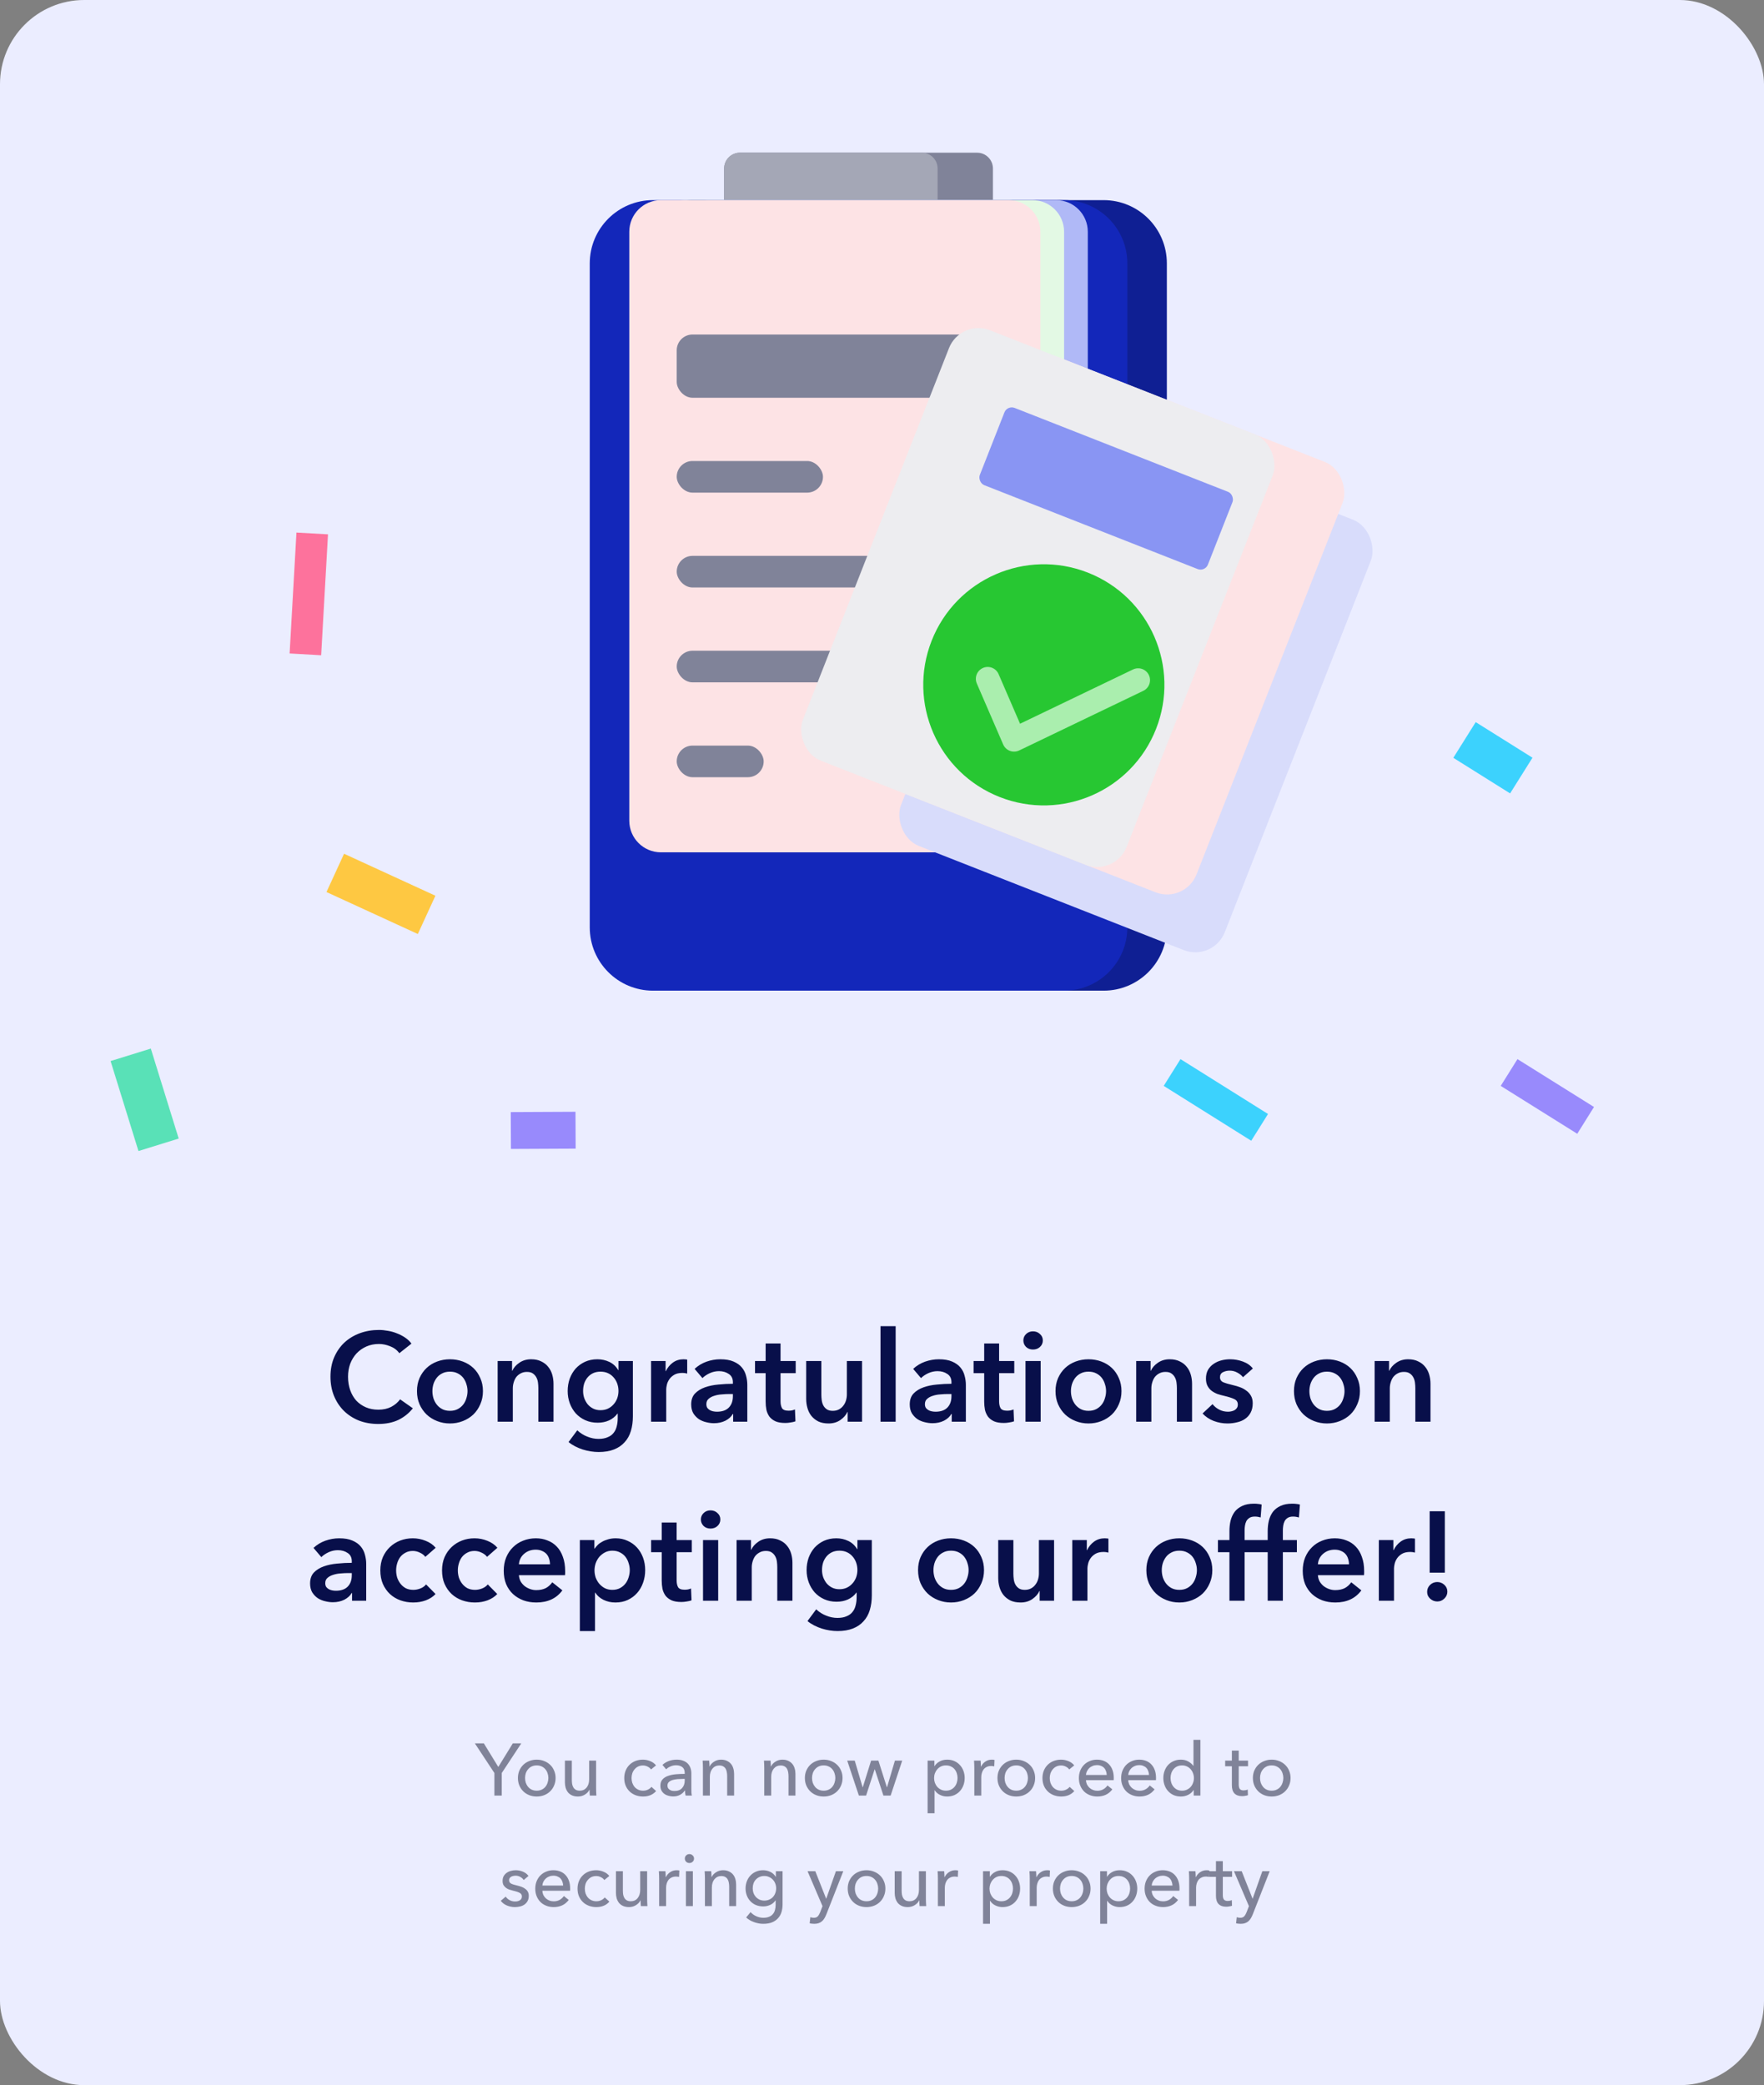 <svg width="335" height="396" viewBox="0 0 335 396" fill="none" xmlns="http://www.w3.org/2000/svg">
<rect x="0" y="0" width="335" height="396" fill="#808080" stroke="none"/>
<rect width="335" height="396" rx="16" fill="#EBEDFF"/>
<path d="M137.522 32.003C137.522 30.344 138.867 29 140.525 29H185.565C187.223 29 188.567 30.344 188.567 32.003V38.008H137.522V32.003Z" fill="#808399"/>
<path d="M137.522 32.003C137.522 30.344 138.867 29 140.525 29H175.056C176.714 29 178.058 30.344 178.058 32.003V38.008H137.522V32.003Z" fill="#A4A7B6"/>
<path d="M119.507 50.018C119.507 43.385 124.884 38.008 131.517 38.008H209.586C216.22 38.008 221.597 43.385 221.597 50.018V176.13C221.597 182.763 216.22 188.14 209.586 188.14H131.517C124.884 188.14 119.507 182.763 119.507 176.13V50.018Z" fill="#0F1F93"/>
<path d="M112 50.018C112 43.385 117.377 38.008 124.011 38.008H202.079C208.713 38.008 214.09 43.385 214.09 50.018V176.13C214.09 182.763 208.713 188.14 202.079 188.14H124.011C117.377 188.14 112 182.763 112 176.13V50.018Z" fill="#1327BA"/>
<path d="M128.515 44.013C128.515 40.697 131.203 38.008 134.52 38.008H200.578C203.895 38.008 206.584 40.697 206.584 44.013V155.862C206.584 159.178 203.895 161.867 200.578 161.867H134.52C131.203 161.867 128.515 159.178 128.515 155.862V44.013Z" fill="#B0B9F7"/>
<path d="M124.011 44.013C124.011 40.697 126.699 38.008 130.016 38.008H196.074C199.391 38.008 202.08 40.697 202.08 44.013V155.862C202.08 159.178 199.391 161.867 196.074 161.867H130.016C126.699 161.867 124.011 159.178 124.011 155.862V44.013Z" fill="#E3F9E4"/>
<path d="M119.507 44.013C119.507 40.697 122.195 38.008 125.512 38.008H191.57C194.887 38.008 197.576 40.697 197.576 44.013V155.862C197.576 159.178 194.887 161.867 191.57 161.867H125.512C122.195 161.867 119.507 159.178 119.507 155.862V44.013Z" fill="#FDE3E5"/>
<rect x="128.515" y="63.53" width="60.053" height="12.011" rx="3.003" fill="#808399"/>
<rect x="128.515" y="87.551" width="27.774" height="6.005" rx="3.003" fill="#808399"/>
<rect x="128.515" y="105.567" width="60.053" height="6.005" rx="3.003" fill="#808399"/>
<rect x="128.515" y="123.583" width="60.053" height="6.005" rx="3.003" fill="#808399"/>
<rect x="128.515" y="141.599" width="16.515" height="6.005" rx="3.003" fill="#808399"/>
<mask id="path-14-inside-1_420_1040" fill="white">
</mask>
<path d="M181.061 38.007V45.026H187.066V38.007H181.061ZM176.427 47.766H152.666V53.771H176.427V47.766ZM148.032 45.026V38.007H142.027V45.026H148.032ZM152.666 47.766C151.146 47.766 149.885 47.298 149.071 46.686C148.258 46.075 148.032 45.458 148.032 45.026H142.027C142.027 47.765 143.51 50.019 145.462 51.486C147.412 52.952 149.969 53.771 152.666 53.771V47.766ZM181.061 45.026C181.061 45.458 180.835 46.075 180.022 46.686C179.208 47.298 177.947 47.766 176.427 47.766V53.771C179.124 53.771 181.681 52.952 183.631 51.486C185.583 50.019 187.066 47.765 187.066 45.026H181.061Z" fill="white" mask="url(#path-14-inside-1_420_1040)"/>
<rect x="201.053" y="76.726" width="66.058" height="87.828" rx="6.005" transform="rotate(21.462 201.053 76.726)" fill="#D8DCFB"/>
<rect x="195.69" y="65.746" width="66.058" height="87.828" rx="6.005" transform="rotate(21.462 195.69 65.746)" fill="#FDE3E5"/>
<rect x="182.418" y="60.527" width="66.058" height="87.828" rx="6.005" transform="rotate(21.462 182.418 60.527)" fill="#EDEDF0"/>
<rect x="191.297" y="76.923" width="46.541" height="15.764" rx="1.501" transform="rotate(21.462 191.297 76.923)" fill="#8995F3"/>
<circle cx="198.234" cy="130.062" r="22.895" transform="rotate(21.462 198.234 130.062)" fill="#27C732"/>
<path d="M187.574 128.915L192.581 140.491L216.148 129.169" stroke="#AAEEAE" stroke-width="4.504" stroke-linecap="round" stroke-linejoin="round"/>
<rect x="221" y="206.225" width="6" height="19.618" transform="rotate(-57.916 221 206.225)" fill="#3CD2FD"/>
<rect x="109.29" y="211.141" width="7" height="12.291" transform="rotate(89.727 109.29 211.141)" fill="#988AFC"/>
<rect x="285" y="206.227" width="6" height="17.142" transform="rotate(-57.97 285 206.227)" fill="#988AFC"/>
<rect x="276" y="143.918" width="8" height="12.726" transform="rotate(-57.916 276 143.918)" fill="#3CD2FD"/>
<rect x="62" y="169.41" width="8" height="19.093" transform="rotate(-65.322 62 169.41)" fill="#FEC842"/>
<rect x="56.3" y="101.14" width="6" height="22.999" transform="rotate(3.239 56.3 101.14)" fill="#FD729C"/>
<rect x="21" y="201.508" width="8" height="17.891" transform="rotate(-17.22 21 201.508)" fill="#59E1B7"/>
<path d="M75.839 256.992C75.391 256.384 74.807 255.944 74.087 255.672C73.367 255.384 72.663 255.24 71.975 255.24C71.095 255.24 70.295 255.4 69.575 255.72C68.855 256.04 68.231 256.48 67.703 257.04C67.191 257.6 66.791 258.256 66.503 259.008C66.231 259.76 66.095 260.576 66.095 261.456C66.095 262.384 66.231 263.232 66.503 264C66.775 264.768 67.159 265.432 67.655 265.992C68.167 266.536 68.775 266.96 69.479 267.264C70.183 267.568 70.975 267.72 71.855 267.72C72.767 267.72 73.575 267.544 74.279 267.192C74.983 266.824 75.551 266.344 75.983 265.752L78.407 267.456C77.655 268.4 76.735 269.136 75.647 269.664C74.559 270.176 73.287 270.432 71.831 270.432C70.503 270.432 69.279 270.216 68.159 269.784C67.055 269.336 66.103 268.72 65.303 267.936C64.503 267.136 63.879 266.192 63.431 265.104C62.983 264 62.759 262.784 62.759 261.456C62.759 260.096 62.991 258.872 63.455 257.784C63.935 256.68 64.583 255.744 65.399 254.976C66.231 254.208 67.207 253.616 68.327 253.2C69.447 252.784 70.663 252.576 71.975 252.576C72.519 252.576 73.087 252.632 73.679 252.744C74.271 252.84 74.839 253 75.383 253.224C75.927 253.432 76.439 253.696 76.919 254.016C77.399 254.336 77.807 254.72 78.143 255.168L75.839 256.992ZM79.189 264.192C79.189 263.28 79.349 262.456 79.669 261.72C80.005 260.968 80.453 260.328 81.013 259.8C81.573 259.272 82.237 258.864 83.005 258.576C83.773 258.288 84.589 258.144 85.453 258.144C86.317 258.144 87.133 258.288 87.901 258.576C88.669 258.864 89.333 259.272 89.893 259.8C90.453 260.328 90.893 260.968 91.213 261.72C91.549 262.456 91.717 263.28 91.717 264.192C91.717 265.104 91.549 265.936 91.213 266.688C90.893 267.44 90.453 268.088 89.893 268.632C89.333 269.16 88.669 269.576 87.901 269.88C87.133 270.184 86.317 270.336 85.453 270.336C84.589 270.336 83.773 270.184 83.005 269.88C82.237 269.576 81.573 269.16 81.013 268.632C80.453 268.088 80.005 267.44 79.669 266.688C79.349 265.936 79.189 265.104 79.189 264.192ZM82.117 264.192C82.117 264.64 82.181 265.088 82.309 265.536C82.453 265.984 82.661 266.384 82.933 266.736C83.205 267.088 83.549 267.376 83.965 267.6C84.381 267.824 84.877 267.936 85.453 267.936C86.029 267.936 86.525 267.824 86.941 267.6C87.357 267.376 87.701 267.088 87.973 266.736C88.245 266.384 88.445 265.984 88.573 265.536C88.717 265.088 88.789 264.64 88.789 264.192C88.789 263.744 88.717 263.304 88.573 262.872C88.445 262.424 88.245 262.024 87.973 261.672C87.701 261.32 87.357 261.04 86.941 260.832C86.525 260.608 86.029 260.496 85.453 260.496C84.877 260.496 84.381 260.608 83.965 260.832C83.549 261.04 83.205 261.32 82.933 261.672C82.661 262.024 82.453 262.424 82.309 262.872C82.181 263.304 82.117 263.744 82.117 264.192ZM94.509 258.48H97.245V260.328H97.293C97.549 259.752 97.989 259.248 98.613 258.816C99.253 258.368 100.005 258.144 100.869 258.144C101.621 258.144 102.261 258.28 102.789 258.552C103.333 258.808 103.773 259.152 104.109 259.584C104.461 260.016 104.717 260.512 104.877 261.072C105.037 261.632 105.117 262.208 105.117 262.8V270H102.237V263.616C102.237 263.28 102.213 262.928 102.165 262.56C102.117 262.192 102.013 261.864 101.853 261.576C101.693 261.272 101.469 261.024 101.181 260.832C100.909 260.64 100.541 260.544 100.077 260.544C99.613 260.544 99.213 260.64 98.877 260.832C98.541 261.008 98.261 261.24 98.037 261.528C97.829 261.816 97.669 262.152 97.557 262.536C97.445 262.904 97.389 263.28 97.389 263.664V270H94.509V258.48ZM120.19 258.48V268.968C120.19 270.008 120.062 270.944 119.806 271.776C119.55 272.624 119.15 273.336 118.606 273.912C118.078 274.504 117.406 274.96 116.59 275.28C115.774 275.6 114.806 275.76 113.686 275.76C113.222 275.76 112.726 275.72 112.198 275.64C111.686 275.56 111.174 275.44 110.662 275.28C110.166 275.12 109.686 274.92 109.222 274.68C108.758 274.44 108.342 274.168 107.974 273.864L109.63 271.632C110.19 272.16 110.822 272.56 111.526 272.832C112.23 273.12 112.942 273.264 113.662 273.264C114.35 273.264 114.926 273.16 115.39 272.952C115.87 272.76 116.246 272.488 116.518 272.136C116.806 271.784 117.006 271.368 117.118 270.888C117.246 270.408 117.31 269.88 117.31 269.304V268.464H117.262C116.846 269.024 116.31 269.456 115.654 269.76C115.014 270.048 114.294 270.192 113.494 270.192C112.63 270.192 111.846 270.032 111.142 269.712C110.438 269.392 109.838 268.96 109.342 268.416C108.862 267.872 108.486 267.24 108.214 266.52C107.942 265.784 107.806 265.008 107.806 264.192C107.806 263.36 107.934 262.576 108.19 261.84C108.462 261.104 108.838 260.464 109.318 259.92C109.814 259.376 110.406 258.944 111.094 258.624C111.798 258.304 112.582 258.144 113.446 258.144C114.262 258.144 115.022 258.312 115.726 258.648C116.43 258.984 116.99 259.504 117.406 260.208H117.454V258.48H120.19ZM114.046 260.496C113.518 260.496 113.046 260.592 112.63 260.784C112.23 260.976 111.886 261.24 111.598 261.576C111.326 261.896 111.11 262.28 110.95 262.728C110.806 263.176 110.734 263.656 110.734 264.168C110.734 264.632 110.806 265.08 110.95 265.512C111.11 265.944 111.326 266.336 111.598 266.688C111.886 267.024 112.23 267.296 112.63 267.504C113.046 267.712 113.51 267.816 114.022 267.816C114.55 267.816 115.022 267.72 115.438 267.528C115.87 267.32 116.23 267.048 116.518 266.712C116.822 266.376 117.054 265.992 117.214 265.56C117.374 265.112 117.454 264.648 117.454 264.168C117.454 263.672 117.374 263.2 117.214 262.752C117.054 262.304 116.822 261.912 116.518 261.576C116.23 261.24 115.878 260.976 115.462 260.784C115.046 260.592 114.574 260.496 114.046 260.496ZM123.642 258.48H126.402V260.4H126.45C126.77 259.728 127.218 259.184 127.794 258.768C128.37 258.352 129.042 258.144 129.81 258.144C129.922 258.144 130.042 258.152 130.17 258.168C130.298 258.168 130.41 258.184 130.506 258.216V260.856C130.314 260.808 130.146 260.776 130.002 260.76C129.874 260.744 129.746 260.736 129.618 260.736C128.962 260.736 128.434 260.856 128.034 261.096C127.634 261.336 127.322 261.624 127.098 261.96C126.874 262.296 126.722 262.64 126.642 262.992C126.562 263.344 126.522 263.624 126.522 263.832V270H123.642V258.48ZM139.232 268.536H139.16C138.872 269.048 138.408 269.472 137.768 269.808C137.128 270.128 136.4 270.288 135.584 270.288C135.12 270.288 134.632 270.224 134.12 270.096C133.624 269.984 133.16 269.792 132.728 269.52C132.312 269.232 131.96 268.864 131.672 268.416C131.4 267.952 131.264 267.384 131.264 266.712C131.264 265.848 131.504 265.16 131.984 264.648C132.48 264.136 133.112 263.744 133.88 263.472C134.648 263.2 135.496 263.024 136.424 262.944C137.368 262.848 138.288 262.8 139.184 262.8V262.512C139.184 261.792 138.92 261.264 138.392 260.928C137.88 260.576 137.264 260.4 136.544 260.4C135.936 260.4 135.352 260.528 134.792 260.784C134.232 261.04 133.768 261.352 133.4 261.72L131.912 259.968C132.568 259.36 133.32 258.904 134.168 258.6C135.032 258.296 135.904 258.144 136.784 258.144C137.808 258.144 138.648 258.288 139.304 258.576C139.976 258.864 140.504 259.24 140.888 259.704C141.272 260.168 141.536 260.688 141.68 261.264C141.84 261.84 141.92 262.416 141.92 262.992V270H139.232V268.536ZM139.184 264.744H138.536C138.072 264.744 137.584 264.768 137.072 264.816C136.56 264.848 136.088 264.936 135.656 265.08C135.224 265.208 134.864 265.4 134.576 265.656C134.288 265.896 134.144 266.232 134.144 266.664C134.144 266.936 134.2 267.168 134.312 267.36C134.44 267.536 134.6 267.68 134.792 267.792C134.984 267.904 135.2 267.984 135.44 268.032C135.68 268.08 135.92 268.104 136.16 268.104C137.152 268.104 137.904 267.84 138.416 267.312C138.928 266.784 139.184 266.064 139.184 265.152V264.744ZM143.385 260.784V258.48H145.401V255.144H148.233V258.48H151.113V260.784H148.233V266.136C148.233 266.648 148.321 267.072 148.497 267.408C148.689 267.744 149.105 267.912 149.745 267.912C149.937 267.912 150.145 267.896 150.368 267.864C150.593 267.816 150.793 267.752 150.969 267.672L151.065 269.928C150.809 270.024 150.505 270.096 150.153 270.144C149.801 270.208 149.465 270.24 149.145 270.24C148.377 270.24 147.753 270.136 147.273 269.928C146.793 269.704 146.409 269.408 146.121 269.04C145.849 268.656 145.657 268.224 145.545 267.744C145.449 267.248 145.401 266.72 145.401 266.16V260.784H143.385ZM163.709 270H160.973V268.152H160.925C160.669 268.728 160.221 269.24 159.581 269.688C158.957 270.12 158.213 270.336 157.349 270.336C156.597 270.336 155.949 270.208 155.405 269.952C154.877 269.68 154.437 269.328 154.085 268.896C153.749 268.464 153.501 267.968 153.341 267.408C153.181 266.848 153.101 266.272 153.101 265.68V258.48H155.981V264.864C155.981 265.2 156.005 265.552 156.053 265.92C156.101 266.288 156.205 266.624 156.365 266.928C156.525 267.216 156.741 267.456 157.013 267.648C157.301 267.84 157.677 267.936 158.141 267.936C158.589 267.936 158.981 267.848 159.317 267.672C159.669 267.48 159.949 267.24 160.157 266.952C160.381 266.664 160.549 266.336 160.661 265.968C160.773 265.584 160.829 265.2 160.829 264.816V258.48H163.709V270ZM167.214 251.856H170.094V270H167.214V251.856ZM180.739 268.536H180.667C180.379 269.048 179.915 269.472 179.275 269.808C178.635 270.128 177.907 270.288 177.091 270.288C176.627 270.288 176.139 270.224 175.627 270.096C175.131 269.984 174.667 269.792 174.235 269.52C173.819 269.232 173.467 268.864 173.179 268.416C172.907 267.952 172.771 267.384 172.771 266.712C172.771 265.848 173.011 265.16 173.491 264.648C173.987 264.136 174.619 263.744 175.387 263.472C176.155 263.2 177.003 263.024 177.931 262.944C178.875 262.848 179.795 262.8 180.691 262.8V262.512C180.691 261.792 180.427 261.264 179.899 260.928C179.387 260.576 178.771 260.4 178.051 260.4C177.443 260.4 176.859 260.528 176.299 260.784C175.739 261.04 175.275 261.352 174.907 261.72L173.419 259.968C174.075 259.36 174.827 258.904 175.675 258.6C176.539 258.296 177.411 258.144 178.291 258.144C179.315 258.144 180.155 258.288 180.811 258.576C181.483 258.864 182.011 259.24 182.395 259.704C182.779 260.168 183.043 260.688 183.187 261.264C183.347 261.84 183.427 262.416 183.427 262.992V270H180.739V268.536ZM180.691 264.744H180.043C179.579 264.744 179.091 264.768 178.579 264.816C178.067 264.848 177.595 264.936 177.163 265.08C176.731 265.208 176.371 265.4 176.083 265.656C175.795 265.896 175.651 266.232 175.651 266.664C175.651 266.936 175.707 267.168 175.819 267.36C175.947 267.536 176.107 267.68 176.299 267.792C176.491 267.904 176.707 267.984 176.947 268.032C177.187 268.08 177.427 268.104 177.667 268.104C178.659 268.104 179.411 267.84 179.923 267.312C180.435 266.784 180.691 266.064 180.691 265.152V264.744ZM184.892 260.784V258.48H186.908V255.144H189.74V258.48H192.62V260.784H189.74V266.136C189.74 266.648 189.828 267.072 190.004 267.408C190.196 267.744 190.612 267.912 191.252 267.912C191.444 267.912 191.652 267.896 191.876 267.864C192.1 267.816 192.3 267.752 192.476 267.672L192.572 269.928C192.316 270.024 192.012 270.096 191.66 270.144C191.308 270.208 190.972 270.24 190.652 270.24C189.884 270.24 189.26 270.136 188.78 269.928C188.3 269.704 187.916 269.408 187.628 269.04C187.356 268.656 187.164 268.224 187.052 267.744C186.956 267.248 186.908 266.72 186.908 266.16V260.784H184.892ZM194.753 258.48H197.633V270H194.753V258.48ZM194.345 254.568C194.345 254.104 194.513 253.704 194.849 253.368C195.201 253.016 195.641 252.84 196.169 252.84C196.697 252.84 197.137 253.008 197.489 253.344C197.857 253.664 198.041 254.072 198.041 254.568C198.041 255.064 197.857 255.48 197.489 255.816C197.137 256.136 196.697 256.296 196.169 256.296C195.641 256.296 195.201 256.128 194.849 255.792C194.513 255.44 194.345 255.032 194.345 254.568ZM200.454 264.192C200.454 263.28 200.614 262.456 200.934 261.72C201.27 260.968 201.718 260.328 202.278 259.8C202.838 259.272 203.502 258.864 204.27 258.576C205.038 258.288 205.854 258.144 206.718 258.144C207.582 258.144 208.398 258.288 209.166 258.576C209.934 258.864 210.598 259.272 211.158 259.8C211.718 260.328 212.158 260.968 212.478 261.72C212.814 262.456 212.982 263.28 212.982 264.192C212.982 265.104 212.814 265.936 212.478 266.688C212.158 267.44 211.718 268.088 211.158 268.632C210.598 269.16 209.934 269.576 209.166 269.88C208.398 270.184 207.582 270.336 206.718 270.336C205.854 270.336 205.038 270.184 204.27 269.88C203.502 269.576 202.838 269.16 202.278 268.632C201.718 268.088 201.27 267.44 200.934 266.688C200.614 265.936 200.454 265.104 200.454 264.192ZM203.382 264.192C203.382 264.64 203.446 265.088 203.574 265.536C203.718 265.984 203.926 266.384 204.198 266.736C204.47 267.088 204.814 267.376 205.23 267.6C205.646 267.824 206.142 267.936 206.718 267.936C207.294 267.936 207.79 267.824 208.206 267.6C208.622 267.376 208.966 267.088 209.238 266.736C209.51 266.384 209.71 265.984 209.838 265.536C209.982 265.088 210.054 264.64 210.054 264.192C210.054 263.744 209.982 263.304 209.838 262.872C209.71 262.424 209.51 262.024 209.238 261.672C208.966 261.32 208.622 261.04 208.206 260.832C207.79 260.608 207.294 260.496 206.718 260.496C206.142 260.496 205.646 260.608 205.23 260.832C204.814 261.04 204.47 261.32 204.198 261.672C203.926 262.024 203.718 262.424 203.574 262.872C203.446 263.304 203.382 263.744 203.382 264.192ZM215.775 258.48H218.511V260.328H218.559C218.815 259.752 219.255 259.248 219.879 258.816C220.519 258.368 221.271 258.144 222.135 258.144C222.887 258.144 223.527 258.28 224.055 258.552C224.599 258.808 225.039 259.152 225.375 259.584C225.727 260.016 225.983 260.512 226.143 261.072C226.303 261.632 226.383 262.208 226.383 262.8V270H223.503V263.616C223.503 263.28 223.479 262.928 223.431 262.56C223.383 262.192 223.279 261.864 223.119 261.576C222.959 261.272 222.735 261.024 222.447 260.832C222.175 260.64 221.807 260.544 221.343 260.544C220.879 260.544 220.479 260.64 220.143 260.832C219.807 261.008 219.527 261.24 219.303 261.528C219.095 261.816 218.935 262.152 218.823 262.536C218.711 262.904 218.655 263.28 218.655 263.664V270H215.775V258.48ZM236.056 261.552C235.8 261.216 235.448 260.928 235 260.688C234.552 260.432 234.064 260.304 233.536 260.304C233.072 260.304 232.648 260.4 232.264 260.592C231.88 260.784 231.688 261.104 231.688 261.552C231.688 262 231.896 262.32 232.312 262.512C232.744 262.688 233.368 262.872 234.184 263.064C234.616 263.16 235.048 263.288 235.48 263.448C235.928 263.608 236.328 263.824 236.68 264.096C237.048 264.352 237.344 264.68 237.568 265.08C237.792 265.464 237.904 265.936 237.904 266.496C237.904 267.2 237.768 267.8 237.496 268.296C237.24 268.776 236.888 269.168 236.44 269.472C236.008 269.776 235.496 269.992 234.904 270.12C234.328 270.264 233.728 270.336 233.104 270.336C232.208 270.336 231.336 270.176 230.488 269.856C229.64 269.52 228.936 269.048 228.376 268.44L230.272 266.664C230.592 267.08 231.008 267.424 231.52 267.696C232.032 267.968 232.6 268.104 233.224 268.104C233.432 268.104 233.64 268.08 233.848 268.032C234.072 267.984 234.272 267.912 234.448 267.816C234.64 267.704 234.792 267.56 234.904 267.384C235.016 267.208 235.072 266.992 235.072 266.736C235.072 266.256 234.848 265.912 234.4 265.704C233.968 265.496 233.312 265.288 232.432 265.08C232 264.984 231.576 264.864 231.16 264.72C230.76 264.56 230.4 264.36 230.08 264.12C229.76 263.864 229.504 263.552 229.312 263.184C229.12 262.816 229.024 262.36 229.024 261.816C229.024 261.176 229.152 260.624 229.408 260.16C229.68 259.696 230.032 259.32 230.464 259.032C230.896 258.728 231.384 258.504 231.928 258.36C232.472 258.216 233.032 258.144 233.608 258.144C234.44 258.144 235.248 258.288 236.032 258.576C236.832 258.864 237.464 259.304 237.928 259.896L236.056 261.552ZM245.736 264.192C245.736 263.28 245.896 262.456 246.216 261.72C246.552 260.968 247 260.328 247.56 259.8C248.12 259.272 248.784 258.864 249.552 258.576C250.32 258.288 251.136 258.144 252 258.144C252.864 258.144 253.68 258.288 254.448 258.576C255.216 258.864 255.88 259.272 256.44 259.8C257 260.328 257.44 260.968 257.76 261.72C258.096 262.456 258.264 263.28 258.264 264.192C258.264 265.104 258.096 265.936 257.76 266.688C257.44 267.44 257 268.088 256.44 268.632C255.88 269.16 255.216 269.576 254.448 269.88C253.68 270.184 252.864 270.336 252 270.336C251.136 270.336 250.32 270.184 249.552 269.88C248.784 269.576 248.12 269.16 247.56 268.632C247 268.088 246.552 267.44 246.216 266.688C245.896 265.936 245.736 265.104 245.736 264.192ZM248.664 264.192C248.664 264.64 248.728 265.088 248.856 265.536C249 265.984 249.208 266.384 249.48 266.736C249.752 267.088 250.096 267.376 250.512 267.6C250.928 267.824 251.424 267.936 252 267.936C252.576 267.936 253.072 267.824 253.488 267.6C253.904 267.376 254.248 267.088 254.52 266.736C254.792 266.384 254.992 265.984 255.12 265.536C255.264 265.088 255.336 264.64 255.336 264.192C255.336 263.744 255.264 263.304 255.12 262.872C254.992 262.424 254.792 262.024 254.52 261.672C254.248 261.32 253.904 261.04 253.488 260.832C253.072 260.608 252.576 260.496 252 260.496C251.424 260.496 250.928 260.608 250.512 260.832C250.096 261.04 249.752 261.32 249.48 261.672C249.208 262.024 249 262.424 248.856 262.872C248.728 263.304 248.664 263.744 248.664 264.192ZM261.056 258.48H263.792V260.328H263.84C264.096 259.752 264.536 259.248 265.16 258.816C265.8 258.368 266.552 258.144 267.416 258.144C268.168 258.144 268.808 258.28 269.336 258.552C269.88 258.808 270.32 259.152 270.656 259.584C271.008 260.016 271.264 260.512 271.424 261.072C271.584 261.632 271.664 262.208 271.664 262.8V270H268.784V263.616C268.784 263.28 268.76 262.928 268.712 262.56C268.664 262.192 268.56 261.864 268.4 261.576C268.24 261.272 268.016 261.024 267.728 260.832C267.456 260.64 267.088 260.544 266.624 260.544C266.16 260.544 265.76 260.64 265.424 260.832C265.088 261.008 264.808 261.24 264.584 261.528C264.376 261.816 264.216 262.152 264.104 262.536C263.992 262.904 263.936 263.28 263.936 263.664V270H261.056V258.48ZM66.857 302.536H66.785C66.497 303.048 66.033 303.472 65.393 303.808C64.753 304.128 64.025 304.288 63.209 304.288C62.745 304.288 62.257 304.224 61.745 304.096C61.249 303.984 60.785 303.792 60.353 303.52C59.937 303.232 59.585 302.864 59.297 302.416C59.025 301.952 58.889 301.384 58.889 300.712C58.889 299.848 59.129 299.16 59.609 298.648C60.105 298.136 60.737 297.744 61.505 297.472C62.273 297.2 63.121 297.024 64.049 296.944C64.993 296.848 65.913 296.8 66.809 296.8V296.512C66.809 295.792 66.545 295.264 66.017 294.928C65.505 294.576 64.889 294.4 64.169 294.4C63.561 294.4 62.977 294.528 62.417 294.784C61.857 295.04 61.393 295.352 61.025 295.72L59.537 293.968C60.193 293.36 60.945 292.904 61.793 292.6C62.657 292.296 63.529 292.144 64.409 292.144C65.433 292.144 66.273 292.288 66.929 292.576C67.601 292.864 68.129 293.24 68.513 293.704C68.897 294.168 69.161 294.688 69.305 295.264C69.465 295.84 69.545 296.416 69.545 296.992V304H66.857V302.536ZM66.809 298.744H66.161C65.697 298.744 65.209 298.768 64.697 298.816C64.185 298.848 63.713 298.936 63.281 299.08C62.849 299.208 62.489 299.4 62.201 299.656C61.913 299.896 61.769 300.232 61.769 300.664C61.769 300.936 61.825 301.168 61.937 301.36C62.065 301.536 62.225 301.68 62.417 301.792C62.609 301.904 62.825 301.984 63.065 302.032C63.305 302.08 63.545 302.104 63.785 302.104C64.777 302.104 65.529 301.84 66.041 301.312C66.553 300.784 66.809 300.064 66.809 299.152V298.744ZM80.772 295.672C80.548 295.352 80.212 295.088 79.764 294.88C79.316 294.656 78.86 294.544 78.396 294.544C77.868 294.544 77.404 294.656 77.004 294.88C76.604 295.088 76.268 295.368 75.996 295.72C75.74 296.072 75.548 296.472 75.42 296.92C75.292 297.352 75.228 297.792 75.228 298.24C75.228 298.688 75.292 299.136 75.42 299.584C75.564 300.016 75.772 300.408 76.044 300.76C76.316 301.112 76.652 301.4 77.052 301.624C77.468 301.832 77.948 301.936 78.492 301.936C78.94 301.936 79.388 301.848 79.836 301.672C80.284 301.496 80.644 301.24 80.916 300.904L82.716 302.728C82.236 303.24 81.62 303.64 80.868 303.928C80.132 304.2 79.332 304.336 78.468 304.336C77.62 304.336 76.812 304.2 76.044 303.928C75.292 303.656 74.628 303.256 74.052 302.728C73.492 302.2 73.044 301.56 72.708 300.808C72.388 300.056 72.228 299.2 72.228 298.24C72.228 297.312 72.388 296.472 72.708 295.72C73.044 294.968 73.492 294.328 74.052 293.8C74.612 293.272 75.26 292.864 75.996 292.576C76.748 292.288 77.548 292.144 78.396 292.144C79.244 292.144 80.06 292.304 80.844 292.624C81.644 292.944 82.276 293.384 82.74 293.944L80.772 295.672ZM92.491 295.672C92.267 295.352 91.931 295.088 91.483 294.88C91.035 294.656 90.579 294.544 90.115 294.544C89.587 294.544 89.123 294.656 88.723 294.88C88.323 295.088 87.987 295.368 87.715 295.72C87.459 296.072 87.267 296.472 87.139 296.92C87.011 297.352 86.947 297.792 86.947 298.24C86.947 298.688 87.011 299.136 87.139 299.584C87.283 300.016 87.491 300.408 87.763 300.76C88.035 301.112 88.371 301.4 88.771 301.624C89.187 301.832 89.667 301.936 90.211 301.936C90.659 301.936 91.107 301.848 91.555 301.672C92.003 301.496 92.363 301.24 92.635 300.904L94.435 302.728C93.955 303.24 93.339 303.64 92.587 303.928C91.851 304.2 91.051 304.336 90.187 304.336C89.339 304.336 88.531 304.2 87.763 303.928C87.011 303.656 86.347 303.256 85.771 302.728C85.211 302.2 84.763 301.56 84.427 300.808C84.107 300.056 83.947 299.2 83.947 298.24C83.947 297.312 84.107 296.472 84.427 295.72C84.763 294.968 85.211 294.328 85.771 293.8C86.331 293.272 86.979 292.864 87.715 292.576C88.467 292.288 89.267 292.144 90.115 292.144C90.963 292.144 91.779 292.304 92.563 292.624C93.363 292.944 93.995 293.384 94.459 293.944L92.491 295.672ZM104.449 297.088C104.449 296.72 104.393 296.368 104.281 296.032C104.185 295.696 104.025 295.4 103.801 295.144C103.577 294.888 103.289 294.688 102.937 294.544C102.601 294.384 102.201 294.304 101.737 294.304C100.873 294.304 100.137 294.568 99.529 295.096C98.937 295.608 98.609 296.272 98.545 297.088H104.449ZM107.329 298.384C107.329 298.512 107.329 298.64 107.329 298.768C107.329 298.896 107.321 299.024 107.305 299.152H98.545C98.577 299.568 98.681 299.952 98.857 300.304C99.049 300.64 99.297 300.936 99.601 301.192C99.905 301.432 100.249 301.624 100.633 301.768C101.017 301.912 101.417 301.984 101.833 301.984C102.553 301.984 103.161 301.856 103.657 301.6C104.153 301.328 104.561 300.96 104.881 300.496L106.801 302.032C105.665 303.568 104.017 304.336 101.857 304.336C100.961 304.336 100.137 304.2 99.385 303.928C98.633 303.64 97.977 303.24 97.417 302.728C96.873 302.216 96.441 301.592 96.121 300.856C95.817 300.104 95.665 299.256 95.665 298.312C95.665 297.384 95.817 296.544 96.121 295.792C96.441 295.024 96.873 294.376 97.417 293.848C97.961 293.304 98.601 292.888 99.337 292.6C100.089 292.296 100.897 292.144 101.761 292.144C102.561 292.144 103.297 292.28 103.969 292.552C104.657 292.808 105.249 293.2 105.745 293.728C106.241 294.24 106.625 294.888 106.897 295.672C107.185 296.44 107.329 297.344 107.329 298.384ZM112.879 292.48V294.088H112.951C113.095 293.864 113.279 293.64 113.503 293.416C113.743 293.176 114.031 292.968 114.367 292.792C114.703 292.6 115.079 292.448 115.495 292.336C115.927 292.208 116.407 292.144 116.935 292.144C117.751 292.144 118.503 292.304 119.191 292.624C119.879 292.928 120.471 293.352 120.967 293.896C121.463 294.44 121.847 295.08 122.119 295.816C122.391 296.552 122.527 297.344 122.527 298.192C122.527 299.04 122.391 299.84 122.119 300.592C121.863 301.328 121.487 301.976 120.991 302.536C120.511 303.08 119.919 303.52 119.215 303.856C118.527 304.176 117.743 304.336 116.863 304.336C116.047 304.336 115.295 304.168 114.607 303.832C113.935 303.496 113.415 303.04 113.047 302.464H112.999V309.76H110.119V292.48H112.879ZM119.599 298.192C119.599 297.744 119.527 297.304 119.383 296.872C119.255 296.424 119.055 296.024 118.783 295.672C118.511 295.32 118.167 295.04 117.751 294.832C117.335 294.608 116.847 294.496 116.287 294.496C115.759 294.496 115.287 294.608 114.871 294.832C114.455 295.056 114.095 295.344 113.791 295.696C113.503 296.048 113.279 296.448 113.119 296.896C112.975 297.344 112.903 297.792 112.903 298.24C112.903 298.688 112.975 299.136 113.119 299.584C113.279 300.016 113.503 300.408 113.791 300.76C114.095 301.112 114.455 301.4 114.871 301.624C115.287 301.832 115.759 301.936 116.287 301.936C116.847 301.936 117.335 301.824 117.751 301.6C118.167 301.376 118.511 301.088 118.783 300.736C119.055 300.384 119.255 299.984 119.383 299.536C119.527 299.088 119.599 298.64 119.599 298.192ZM123.65 294.784V292.48H125.666V289.144H128.498V292.48H131.378V294.784H128.498V300.136C128.498 300.648 128.586 301.072 128.762 301.408C128.954 301.744 129.37 301.912 130.01 301.912C130.202 301.912 130.41 301.896 130.634 301.864C130.858 301.816 131.058 301.752 131.234 301.672L131.33 303.928C131.074 304.024 130.77 304.096 130.418 304.144C130.066 304.208 129.73 304.24 129.41 304.24C128.642 304.24 128.018 304.136 127.538 303.928C127.058 303.704 126.674 303.408 126.386 303.04C126.114 302.656 125.922 302.224 125.81 301.744C125.714 301.248 125.666 300.72 125.666 300.16V294.784H123.65ZM133.51 292.48H136.39V304H133.51V292.48ZM133.102 288.568C133.102 288.104 133.27 287.704 133.606 287.368C133.958 287.016 134.398 286.84 134.926 286.84C135.454 286.84 135.894 287.008 136.246 287.344C136.614 287.664 136.798 288.072 136.798 288.568C136.798 289.064 136.614 289.48 136.246 289.816C135.894 290.136 135.454 290.296 134.926 290.296C134.398 290.296 133.958 290.128 133.606 289.792C133.27 289.44 133.102 289.032 133.102 288.568ZM139.884 292.48H142.62V294.328H142.668C142.924 293.752 143.364 293.248 143.988 292.816C144.628 292.368 145.38 292.144 146.244 292.144C146.996 292.144 147.636 292.28 148.164 292.552C148.708 292.808 149.148 293.152 149.484 293.584C149.836 294.016 150.092 294.512 150.252 295.072C150.412 295.632 150.492 296.208 150.492 296.8V304H147.612V297.616C147.612 297.28 147.588 296.928 147.54 296.56C147.492 296.192 147.388 295.864 147.228 295.576C147.068 295.272 146.844 295.024 146.556 294.832C146.284 294.64 145.916 294.544 145.452 294.544C144.988 294.544 144.588 294.64 144.252 294.832C143.916 295.008 143.636 295.24 143.412 295.528C143.204 295.816 143.044 296.152 142.932 296.536C142.82 296.904 142.764 297.28 142.764 297.664V304H139.884V292.48ZM165.565 292.48V302.968C165.565 304.008 165.437 304.944 165.181 305.776C164.925 306.624 164.525 307.336 163.981 307.912C163.453 308.504 162.781 308.96 161.965 309.28C161.149 309.6 160.181 309.76 159.061 309.76C158.597 309.76 158.101 309.72 157.573 309.64C157.061 309.56 156.549 309.44 156.037 309.28C155.541 309.12 155.061 308.92 154.597 308.68C154.133 308.44 153.717 308.168 153.349 307.864L155.005 305.632C155.565 306.16 156.197 306.56 156.901 306.832C157.605 307.12 158.317 307.264 159.037 307.264C159.725 307.264 160.301 307.16 160.765 306.952C161.245 306.76 161.621 306.488 161.893 306.136C162.181 305.784 162.381 305.368 162.493 304.888C162.621 304.408 162.685 303.88 162.685 303.304V302.464H162.637C162.221 303.024 161.685 303.456 161.029 303.76C160.389 304.048 159.669 304.192 158.869 304.192C158.005 304.192 157.221 304.032 156.517 303.712C155.813 303.392 155.213 302.96 154.717 302.416C154.237 301.872 153.861 301.24 153.589 300.52C153.317 299.784 153.181 299.008 153.181 298.192C153.181 297.36 153.309 296.576 153.565 295.84C153.837 295.104 154.213 294.464 154.693 293.92C155.189 293.376 155.781 292.944 156.469 292.624C157.173 292.304 157.957 292.144 158.821 292.144C159.637 292.144 160.397 292.312 161.101 292.648C161.805 292.984 162.365 293.504 162.781 294.208H162.829V292.48H165.565ZM159.421 294.496C158.893 294.496 158.421 294.592 158.005 294.784C157.605 294.976 157.261 295.24 156.973 295.576C156.701 295.896 156.485 296.28 156.325 296.728C156.181 297.176 156.109 297.656 156.109 298.168C156.109 298.632 156.181 299.08 156.325 299.512C156.485 299.944 156.701 300.336 156.973 300.688C157.261 301.024 157.605 301.296 158.005 301.504C158.421 301.712 158.885 301.816 159.397 301.816C159.925 301.816 160.397 301.72 160.813 301.528C161.245 301.32 161.605 301.048 161.893 300.712C162.197 300.376 162.429 299.992 162.589 299.56C162.749 299.112 162.829 298.648 162.829 298.168C162.829 297.672 162.749 297.2 162.589 296.752C162.429 296.304 162.197 295.912 161.893 295.576C161.605 295.24 161.253 294.976 160.837 294.784C160.421 294.592 159.949 294.496 159.421 294.496ZM174.345 298.192C174.345 297.28 174.505 296.456 174.825 295.72C175.161 294.968 175.609 294.328 176.169 293.8C176.729 293.272 177.393 292.864 178.161 292.576C178.929 292.288 179.745 292.144 180.609 292.144C181.473 292.144 182.289 292.288 183.057 292.576C183.825 292.864 184.489 293.272 185.049 293.8C185.609 294.328 186.049 294.968 186.369 295.72C186.705 296.456 186.873 297.28 186.873 298.192C186.873 299.104 186.705 299.936 186.369 300.688C186.049 301.44 185.609 302.088 185.049 302.632C184.489 303.16 183.825 303.576 183.057 303.88C182.289 304.184 181.473 304.336 180.609 304.336C179.745 304.336 178.929 304.184 178.161 303.88C177.393 303.576 176.729 303.16 176.169 302.632C175.609 302.088 175.161 301.44 174.825 300.688C174.505 299.936 174.345 299.104 174.345 298.192ZM177.273 298.192C177.273 298.64 177.337 299.088 177.465 299.536C177.609 299.984 177.817 300.384 178.089 300.736C178.361 301.088 178.705 301.376 179.121 301.6C179.537 301.824 180.033 301.936 180.609 301.936C181.185 301.936 181.681 301.824 182.097 301.6C182.513 301.376 182.857 301.088 183.129 300.736C183.401 300.384 183.601 299.984 183.729 299.536C183.873 299.088 183.945 298.64 183.945 298.192C183.945 297.744 183.873 297.304 183.729 296.872C183.601 296.424 183.401 296.024 183.129 295.672C182.857 295.32 182.513 295.04 182.097 294.832C181.681 294.608 181.185 294.496 180.609 294.496C180.033 294.496 179.537 294.608 179.121 294.832C178.705 295.04 178.361 295.32 178.089 295.672C177.817 296.024 177.609 296.424 177.465 296.872C177.337 297.304 177.273 297.744 177.273 298.192ZM200.178 304H197.442V302.152H197.394C197.138 302.728 196.69 303.24 196.05 303.688C195.426 304.12 194.682 304.336 193.818 304.336C193.066 304.336 192.418 304.208 191.874 303.952C191.346 303.68 190.906 303.328 190.554 302.896C190.218 302.464 189.97 301.968 189.81 301.408C189.65 300.848 189.57 300.272 189.57 299.68V292.48H192.45V298.864C192.45 299.2 192.474 299.552 192.522 299.92C192.57 300.288 192.674 300.624 192.834 300.928C192.994 301.216 193.21 301.456 193.482 301.648C193.77 301.84 194.146 301.936 194.61 301.936C195.058 301.936 195.45 301.848 195.786 301.672C196.138 301.48 196.418 301.24 196.626 300.952C196.85 300.664 197.018 300.336 197.13 299.968C197.242 299.584 197.298 299.2 197.298 298.816V292.48H200.178V304ZM203.634 292.48H206.394V294.4H206.442C206.762 293.728 207.21 293.184 207.786 292.768C208.362 292.352 209.034 292.144 209.802 292.144C209.914 292.144 210.034 292.152 210.162 292.168C210.29 292.168 210.402 292.184 210.498 292.216V294.856C210.306 294.808 210.138 294.776 209.994 294.76C209.866 294.744 209.738 294.736 209.61 294.736C208.954 294.736 208.426 294.856 208.026 295.096C207.626 295.336 207.314 295.624 207.09 295.96C206.866 296.296 206.714 296.64 206.634 296.992C206.554 297.344 206.514 297.624 206.514 297.832V304H203.634V292.48ZM217.704 298.192C217.704 297.28 217.864 296.456 218.184 295.72C218.52 294.968 218.968 294.328 219.528 293.8C220.088 293.272 220.752 292.864 221.52 292.576C222.288 292.288 223.104 292.144 223.968 292.144C224.832 292.144 225.648 292.288 226.416 292.576C227.184 292.864 227.848 293.272 228.408 293.8C228.968 294.328 229.408 294.968 229.728 295.72C230.064 296.456 230.232 297.28 230.232 298.192C230.232 299.104 230.064 299.936 229.728 300.688C229.408 301.44 228.968 302.088 228.408 302.632C227.848 303.16 227.184 303.576 226.416 303.88C225.648 304.184 224.832 304.336 223.968 304.336C223.104 304.336 222.288 304.184 221.52 303.88C220.752 303.576 220.088 303.16 219.528 302.632C218.968 302.088 218.52 301.44 218.184 300.688C217.864 299.936 217.704 299.104 217.704 298.192ZM220.632 298.192C220.632 298.64 220.696 299.088 220.824 299.536C220.968 299.984 221.176 300.384 221.448 300.736C221.72 301.088 222.064 301.376 222.48 301.6C222.896 301.824 223.392 301.936 223.968 301.936C224.544 301.936 225.04 301.824 225.456 301.6C225.872 301.376 226.216 301.088 226.488 300.736C226.76 300.384 226.96 299.984 227.088 299.536C227.232 299.088 227.304 298.64 227.304 298.192C227.304 297.744 227.232 297.304 227.088 296.872C226.96 296.424 226.76 296.024 226.488 295.672C226.216 295.32 225.872 295.04 225.456 294.832C225.04 294.608 224.544 294.496 223.968 294.496C223.392 294.496 222.896 294.608 222.48 294.832C222.064 295.04 221.72 295.32 221.448 295.672C221.176 296.024 220.968 296.424 220.824 296.872C220.696 297.304 220.632 297.744 220.632 298.192ZM233.481 294.784H231.297V292.48H233.481V290.776C233.481 290.088 233.553 289.432 233.697 288.808C233.857 288.168 234.113 287.608 234.465 287.128C234.833 286.648 235.313 286.272 235.905 286C236.497 285.712 237.241 285.568 238.137 285.568C238.457 285.568 238.721 285.584 238.929 285.616C239.153 285.632 239.377 285.672 239.601 285.736L239.409 288.184C239.249 288.136 239.073 288.096 238.881 288.064C238.705 288.032 238.513 288.016 238.305 288.016C237.889 288.016 237.553 288.096 237.297 288.256C237.041 288.416 236.841 288.624 236.697 288.88C236.569 289.136 236.481 289.416 236.433 289.72C236.385 290.024 236.361 290.32 236.361 290.608V292.48H239.025V294.784H236.361V304H233.481V294.784ZM240.747 294.784H238.562V292.48H240.747V290.776C240.747 290.088 240.819 289.432 240.963 288.808C241.123 288.168 241.379 287.608 241.73 287.128C242.099 286.648 242.579 286.272 243.171 286C243.763 285.712 244.507 285.568 245.403 285.568C245.723 285.568 245.987 285.584 246.195 285.616C246.419 285.632 246.643 285.672 246.867 285.736L246.675 288.184C246.515 288.136 246.339 288.096 246.147 288.064C245.971 288.032 245.779 288.016 245.571 288.016C245.155 288.016 244.819 288.096 244.562 288.256C244.307 288.416 244.107 288.624 243.963 288.88C243.835 289.136 243.747 289.416 243.699 289.72C243.651 290.024 243.627 290.32 243.627 290.608V292.48H246.291V294.784H243.627V304H240.747V294.784ZM256.184 297.088C256.184 296.72 256.128 296.368 256.016 296.032C255.92 295.696 255.76 295.4 255.536 295.144C255.312 294.888 255.024 294.688 254.672 294.544C254.336 294.384 253.936 294.304 253.472 294.304C252.608 294.304 251.872 294.568 251.264 295.096C250.672 295.608 250.344 296.272 250.28 297.088H256.184ZM259.064 298.384C259.064 298.512 259.064 298.64 259.064 298.768C259.064 298.896 259.056 299.024 259.04 299.152H250.28C250.312 299.568 250.416 299.952 250.592 300.304C250.784 300.64 251.032 300.936 251.336 301.192C251.64 301.432 251.984 301.624 252.368 301.768C252.752 301.912 253.152 301.984 253.568 301.984C254.288 301.984 254.896 301.856 255.392 301.6C255.888 301.328 256.296 300.96 256.616 300.496L258.536 302.032C257.4 303.568 255.752 304.336 253.592 304.336C252.696 304.336 251.872 304.2 251.12 303.928C250.368 303.64 249.712 303.24 249.152 302.728C248.608 302.216 248.176 301.592 247.856 300.856C247.552 300.104 247.4 299.256 247.4 298.312C247.4 297.384 247.552 296.544 247.856 295.792C248.176 295.024 248.608 294.376 249.152 293.848C249.696 293.304 250.336 292.888 251.072 292.6C251.824 292.296 252.632 292.144 253.496 292.144C254.296 292.144 255.032 292.28 255.704 292.552C256.392 292.808 256.984 293.2 257.48 293.728C257.976 294.24 258.36 294.888 258.632 295.672C258.92 296.44 259.064 297.344 259.064 298.384ZM261.853 292.48H264.613V294.4H264.661C264.981 293.728 265.429 293.184 266.005 292.768C266.581 292.352 267.253 292.144 268.021 292.144C268.133 292.144 268.253 292.152 268.381 292.168C268.509 292.168 268.621 292.184 268.717 292.216V294.856C268.525 294.808 268.357 294.776 268.213 294.76C268.085 294.744 267.957 294.736 267.829 294.736C267.173 294.736 266.645 294.856 266.245 295.096C265.845 295.336 265.533 295.624 265.309 295.96C265.085 296.296 264.933 296.64 264.853 296.992C264.773 297.344 264.733 297.624 264.733 297.832V304H261.853V292.48ZM274.387 298.672H271.507V287.008H274.387V298.672ZM271.027 302.32C271.027 301.808 271.211 301.368 271.579 301C271.963 300.632 272.419 300.448 272.947 300.448C273.459 300.448 273.907 300.624 274.291 300.976C274.675 301.328 274.867 301.76 274.867 302.272C274.867 302.784 274.675 303.224 274.291 303.592C273.923 303.96 273.475 304.144 272.947 304.144C272.691 304.144 272.443 304.096 272.203 304C271.979 303.904 271.779 303.776 271.603 303.616C271.427 303.456 271.283 303.264 271.171 303.04C271.075 302.816 271.027 302.576 271.027 302.32Z" fill="#080F4A"/>
<path d="M95.289 341H93.889V336.716L90.179 331.088H91.887L94.631 335.568L97.389 331.088H98.999L95.289 336.716V341ZM105.512 337.668C105.512 338.181 105.419 338.653 105.232 339.082C105.055 339.511 104.803 339.885 104.476 340.202C104.159 340.51 103.781 340.753 103.342 340.93C102.904 341.098 102.432 341.182 101.928 341.182C101.424 341.182 100.953 341.098 100.514 340.93C100.076 340.753 99.698 340.51 99.38 340.202C99.063 339.885 98.811 339.511 98.624 339.082C98.447 338.653 98.358 338.181 98.358 337.668C98.358 337.155 98.447 336.688 98.624 336.268C98.811 335.839 99.063 335.47 99.38 335.162C99.698 334.854 100.076 334.616 100.514 334.448C100.953 334.271 101.424 334.182 101.928 334.182C102.432 334.182 102.904 334.271 103.342 334.448C103.781 334.616 104.159 334.854 104.476 335.162C104.803 335.47 105.055 335.839 105.232 336.268C105.419 336.688 105.512 337.155 105.512 337.668ZM104.14 337.668C104.14 337.351 104.089 337.047 103.986 336.758C103.893 336.469 103.753 336.217 103.566 336.002C103.38 335.778 103.146 335.601 102.866 335.47C102.596 335.339 102.283 335.274 101.928 335.274C101.574 335.274 101.256 335.339 100.976 335.47C100.706 335.601 100.477 335.778 100.29 336.002C100.104 336.217 99.959 336.469 99.856 336.758C99.763 337.047 99.716 337.351 99.716 337.668C99.716 337.985 99.763 338.289 99.856 338.578C99.959 338.867 100.104 339.124 100.29 339.348C100.477 339.572 100.706 339.749 100.976 339.88C101.256 340.011 101.574 340.076 101.928 340.076C102.283 340.076 102.596 340.011 102.866 339.88C103.146 339.749 103.38 339.572 103.566 339.348C103.753 339.124 103.893 338.867 103.986 338.578C104.089 338.289 104.14 337.985 104.14 337.668ZM112.013 341C111.994 340.832 111.98 340.645 111.971 340.44C111.962 340.225 111.957 340.048 111.957 339.908H111.929C111.761 340.263 111.476 340.566 111.075 340.818C110.683 341.061 110.244 341.182 109.759 341.182C109.33 341.182 108.956 341.112 108.639 340.972C108.331 340.832 108.074 340.641 107.869 340.398C107.673 340.146 107.524 339.857 107.421 339.53C107.328 339.203 107.281 338.853 107.281 338.48V334.364H108.597V338.032C108.597 338.303 108.616 338.564 108.653 338.816C108.7 339.059 108.779 339.273 108.891 339.46C109.003 339.647 109.157 339.796 109.353 339.908C109.549 340.02 109.801 340.076 110.109 340.076C110.641 340.076 111.07 339.88 111.397 339.488C111.724 339.087 111.887 338.555 111.887 337.892V334.364H113.203V339.572C113.203 339.749 113.208 339.978 113.217 340.258C113.226 340.538 113.24 340.785 113.259 341H112.013ZM123.634 336.044C123.494 335.829 123.284 335.652 123.004 335.512C122.724 335.363 122.425 335.288 122.108 335.288C121.762 335.288 121.454 335.353 121.184 335.484C120.922 335.615 120.698 335.792 120.512 336.016C120.325 336.231 120.18 336.483 120.078 336.772C119.984 337.061 119.938 337.365 119.938 337.682C119.938 337.999 119.984 338.303 120.078 338.592C120.18 338.881 120.325 339.138 120.512 339.362C120.698 339.577 120.927 339.749 121.198 339.88C121.468 340.011 121.776 340.076 122.122 340.076C122.458 340.076 122.761 340.011 123.032 339.88C123.312 339.749 123.54 339.572 123.718 339.348L124.6 340.146C124.32 340.473 123.97 340.729 123.55 340.916C123.13 341.093 122.654 341.182 122.122 341.182C121.608 341.182 121.132 341.098 120.694 340.93C120.264 340.762 119.891 340.529 119.574 340.23C119.256 339.922 119.004 339.553 118.818 339.124C118.64 338.695 118.552 338.214 118.552 337.682C118.552 337.159 118.64 336.683 118.818 336.254C118.995 335.825 119.242 335.456 119.56 335.148C119.877 334.84 120.25 334.602 120.68 334.434C121.118 334.266 121.59 334.182 122.094 334.182C122.56 334.182 123.022 334.275 123.48 334.462C123.946 334.649 124.315 334.919 124.586 335.274L123.634 336.044ZM130.034 336.702C130.034 336.207 129.884 335.843 129.586 335.61C129.287 335.367 128.89 335.246 128.396 335.246C128.022 335.246 127.668 335.321 127.332 335.47C127.005 335.61 126.73 335.792 126.506 336.016L125.806 335.176C126.132 334.868 126.529 334.625 126.996 334.448C127.472 334.271 127.98 334.182 128.522 334.182C128.998 334.182 129.408 334.252 129.754 334.392C130.108 334.523 130.398 334.705 130.622 334.938C130.846 335.171 131.014 335.447 131.126 335.764C131.238 336.081 131.294 336.422 131.294 336.786V339.684C131.294 339.908 131.298 340.146 131.308 340.398C131.326 340.641 131.354 340.841 131.392 341H130.202C130.127 340.683 130.09 340.365 130.09 340.048H130.048C129.805 340.403 129.497 340.678 129.124 340.874C128.76 341.07 128.326 341.168 127.822 341.168C127.56 341.168 127.285 341.131 126.996 341.056C126.716 340.991 126.459 340.879 126.226 340.72C125.992 340.561 125.796 340.351 125.638 340.09C125.488 339.829 125.414 339.507 125.414 339.124C125.414 338.62 125.549 338.223 125.82 337.934C126.09 337.635 126.445 337.411 126.884 337.262C127.322 337.103 127.817 337.001 128.368 336.954C128.918 336.907 129.474 336.884 130.034 336.884V336.702ZM129.712 337.836C129.385 337.836 129.044 337.85 128.69 337.878C128.344 337.906 128.027 337.962 127.738 338.046C127.458 338.13 127.224 338.256 127.038 338.424C126.851 338.592 126.758 338.816 126.758 339.096C126.758 339.292 126.795 339.455 126.87 339.586C126.954 339.717 127.061 339.824 127.192 339.908C127.322 339.992 127.467 340.053 127.626 340.09C127.784 340.118 127.948 340.132 128.116 340.132C128.732 340.132 129.203 339.95 129.53 339.586C129.866 339.213 130.034 338.746 130.034 338.186V337.836H129.712ZM134.681 334.364C134.7 334.532 134.714 334.723 134.723 334.938C134.733 335.143 134.737 335.316 134.737 335.456H134.779C134.863 335.279 134.975 335.115 135.115 334.966C135.265 334.807 135.433 334.672 135.619 334.56C135.806 334.439 136.011 334.345 136.235 334.28C136.459 334.215 136.693 334.182 136.935 334.182C137.365 334.182 137.733 334.257 138.041 334.406C138.349 334.546 138.606 334.737 138.811 334.98C139.017 335.223 139.166 335.507 139.259 335.834C139.362 336.161 139.413 336.511 139.413 336.884V341H138.097V337.318C138.097 337.047 138.074 336.791 138.027 336.548C137.99 336.305 137.915 336.091 137.803 335.904C137.691 335.717 137.537 335.568 137.341 335.456C137.145 335.344 136.893 335.288 136.585 335.288C136.063 335.288 135.633 335.489 135.297 335.89C134.971 336.282 134.807 336.809 134.807 337.472V341H133.491V335.792C133.491 335.615 133.487 335.386 133.477 335.106C133.468 334.826 133.454 334.579 133.435 334.364H134.681ZM146.33 334.364C146.349 334.532 146.363 334.723 146.372 334.938C146.381 335.143 146.386 335.316 146.386 335.456H146.428C146.512 335.279 146.624 335.115 146.764 334.966C146.913 334.807 147.081 334.672 147.268 334.56C147.455 334.439 147.66 334.345 147.884 334.28C148.108 334.215 148.341 334.182 148.584 334.182C149.013 334.182 149.382 334.257 149.69 334.406C149.998 334.546 150.255 334.737 150.46 334.98C150.665 335.223 150.815 335.507 150.908 335.834C151.011 336.161 151.062 336.511 151.062 336.884V341H149.746V337.318C149.746 337.047 149.723 336.791 149.676 336.548C149.639 336.305 149.564 336.091 149.452 335.904C149.34 335.717 149.186 335.568 148.99 335.456C148.794 335.344 148.542 335.288 148.234 335.288C147.711 335.288 147.282 335.489 146.946 335.89C146.619 336.282 146.456 336.809 146.456 337.472V341H145.14V335.792C145.14 335.615 145.135 335.386 145.126 335.106C145.117 334.826 145.103 334.579 145.084 334.364H146.33ZM160.008 337.668C160.008 338.181 159.915 338.653 159.728 339.082C159.551 339.511 159.299 339.885 158.972 340.202C158.655 340.51 158.277 340.753 157.838 340.93C157.4 341.098 156.928 341.182 156.424 341.182C155.92 341.182 155.449 341.098 155.01 340.93C154.572 340.753 154.194 340.51 153.876 340.202C153.559 339.885 153.307 339.511 153.12 339.082C152.943 338.653 152.854 338.181 152.854 337.668C152.854 337.155 152.943 336.688 153.12 336.268C153.307 335.839 153.559 335.47 153.876 335.162C154.194 334.854 154.572 334.616 155.01 334.448C155.449 334.271 155.92 334.182 156.424 334.182C156.928 334.182 157.4 334.271 157.838 334.448C158.277 334.616 158.655 334.854 158.972 335.162C159.299 335.47 159.551 335.839 159.728 336.268C159.915 336.688 160.008 337.155 160.008 337.668ZM158.636 337.668C158.636 337.351 158.585 337.047 158.482 336.758C158.389 336.469 158.249 336.217 158.062 336.002C157.876 335.778 157.642 335.601 157.362 335.47C157.092 335.339 156.779 335.274 156.424 335.274C156.07 335.274 155.752 335.339 155.472 335.47C155.202 335.601 154.973 335.778 154.786 336.002C154.6 336.217 154.455 336.469 154.352 336.758C154.259 337.047 154.212 337.351 154.212 337.668C154.212 337.985 154.259 338.289 154.352 338.578C154.455 338.867 154.6 339.124 154.786 339.348C154.973 339.572 155.202 339.749 155.472 339.88C155.752 340.011 156.07 340.076 156.424 340.076C156.779 340.076 157.092 340.011 157.362 339.88C157.642 339.749 157.876 339.572 158.062 339.348C158.249 339.124 158.389 338.867 158.482 338.578C158.585 338.289 158.636 337.985 158.636 337.668ZM162.323 334.364L163.821 339.432H163.849L165.431 334.364H166.817L168.427 339.432H168.455L169.953 334.364H171.339L169.141 341H167.769L166.131 336.016H166.103L164.479 341H163.107L160.895 334.364H162.323ZM177.477 344.36H176.161V334.364H177.449V335.4H177.491C177.706 335.045 178.019 334.756 178.429 334.532C178.849 334.299 179.335 334.182 179.885 334.182C180.38 334.182 180.828 334.271 181.229 334.448C181.64 334.625 181.99 334.873 182.279 335.19C182.578 335.507 182.807 335.881 182.965 336.31C183.124 336.73 183.203 337.183 183.203 337.668C183.203 338.153 183.124 338.611 182.965 339.04C182.807 339.469 182.583 339.843 182.293 340.16C182.004 340.477 181.654 340.729 181.243 340.916C180.833 341.093 180.371 341.182 179.857 341.182C179.381 341.182 178.933 341.079 178.513 340.874C178.093 340.669 177.762 340.379 177.519 340.006H177.477V344.36ZM181.845 337.668C181.845 337.36 181.799 337.061 181.705 336.772C181.612 336.483 181.472 336.226 181.285 336.002C181.099 335.778 180.865 335.601 180.585 335.47C180.315 335.339 179.997 335.274 179.633 335.274C179.297 335.274 178.989 335.339 178.709 335.47C178.439 335.601 178.205 335.778 178.009 336.002C177.813 336.226 177.659 336.483 177.547 336.772C177.445 337.061 177.393 337.365 177.393 337.682C177.393 337.999 177.445 338.303 177.547 338.592C177.659 338.881 177.813 339.138 178.009 339.362C178.205 339.577 178.439 339.749 178.709 339.88C178.989 340.011 179.297 340.076 179.633 340.076C179.997 340.076 180.315 340.011 180.585 339.88C180.865 339.74 181.099 339.558 181.285 339.334C181.472 339.11 181.612 338.853 181.705 338.564C181.799 338.275 181.845 337.976 181.845 337.668ZM185.034 335.792C185.034 335.615 185.03 335.386 185.02 335.106C185.011 334.826 184.997 334.579 184.978 334.364H186.224C186.243 334.532 186.257 334.728 186.266 334.952C186.276 335.167 186.28 335.344 186.28 335.484H186.322C186.509 335.092 186.78 334.779 187.134 334.546C187.498 334.303 187.904 334.182 188.352 334.182C188.558 334.182 188.73 334.201 188.87 334.238L188.814 335.456C188.628 335.409 188.427 335.386 188.212 335.386C187.895 335.386 187.62 335.447 187.386 335.568C187.153 335.68 186.957 335.834 186.798 336.03C186.649 336.226 186.537 336.455 186.462 336.716C186.388 336.968 186.35 337.234 186.35 337.514V341H185.034V335.792ZM196.581 337.668C196.581 338.181 196.487 338.653 196.301 339.082C196.123 339.511 195.871 339.885 195.545 340.202C195.227 340.51 194.849 340.753 194.411 340.93C193.972 341.098 193.501 341.182 192.997 341.182C192.493 341.182 192.021 341.098 191.583 340.93C191.144 340.753 190.766 340.51 190.449 340.202C190.131 339.885 189.879 339.511 189.693 339.082C189.515 338.653 189.427 338.181 189.427 337.668C189.427 337.155 189.515 336.688 189.693 336.268C189.879 335.839 190.131 335.47 190.449 335.162C190.766 334.854 191.144 334.616 191.583 334.448C192.021 334.271 192.493 334.182 192.997 334.182C193.501 334.182 193.972 334.271 194.411 334.448C194.849 334.616 195.227 334.854 195.545 335.162C195.871 335.47 196.123 335.839 196.301 336.268C196.487 336.688 196.581 337.155 196.581 337.668ZM195.209 337.668C195.209 337.351 195.157 337.047 195.055 336.758C194.961 336.469 194.821 336.217 194.635 336.002C194.448 335.778 194.215 335.601 193.935 335.47C193.664 335.339 193.351 335.274 192.997 335.274C192.642 335.274 192.325 335.339 192.045 335.47C191.774 335.601 191.545 335.778 191.359 336.002C191.172 336.217 191.027 336.469 190.925 336.758C190.831 337.047 190.785 337.351 190.785 337.668C190.785 337.985 190.831 338.289 190.925 338.578C191.027 338.867 191.172 339.124 191.359 339.348C191.545 339.572 191.774 339.749 192.045 339.88C192.325 340.011 192.642 340.076 192.997 340.076C193.351 340.076 193.664 340.011 193.935 339.88C194.215 339.749 194.448 339.572 194.635 339.348C194.821 339.124 194.961 338.867 195.055 338.578C195.157 338.289 195.209 337.985 195.209 337.668ZM203.053 336.044C202.913 335.829 202.703 335.652 202.423 335.512C202.143 335.363 201.845 335.288 201.527 335.288C201.182 335.288 200.874 335.353 200.603 335.484C200.342 335.615 200.118 335.792 199.931 336.016C199.745 336.231 199.6 336.483 199.497 336.772C199.404 337.061 199.357 337.365 199.357 337.682C199.357 337.999 199.404 338.303 199.497 338.592C199.6 338.881 199.745 339.138 199.931 339.362C200.118 339.577 200.347 339.749 200.617 339.88C200.888 340.011 201.196 340.076 201.541 340.076C201.877 340.076 202.181 340.011 202.451 339.88C202.731 339.749 202.96 339.572 203.137 339.348L204.019 340.146C203.739 340.473 203.389 340.729 202.969 340.916C202.549 341.093 202.073 341.182 201.541 341.182C201.028 341.182 200.552 341.098 200.113 340.93C199.684 340.762 199.311 340.529 198.993 340.23C198.676 339.922 198.424 339.553 198.237 339.124C198.06 338.695 197.971 338.214 197.971 337.682C197.971 337.159 198.06 336.683 198.237 336.254C198.415 335.825 198.662 335.456 198.979 335.148C199.297 334.84 199.67 334.602 200.099 334.434C200.538 334.266 201.009 334.182 201.513 334.182C201.98 334.182 202.442 334.275 202.899 334.462C203.366 334.649 203.735 334.919 204.005 335.274L203.053 336.044ZM210.181 337.094C210.172 336.833 210.125 336.59 210.041 336.366C209.967 336.133 209.85 335.932 209.691 335.764C209.542 335.596 209.351 335.465 209.117 335.372C208.893 335.269 208.627 335.218 208.319 335.218C208.039 335.218 207.773 335.269 207.521 335.372C207.279 335.465 207.064 335.596 206.877 335.764C206.7 335.932 206.551 336.133 206.429 336.366C206.317 336.59 206.252 336.833 206.233 337.094H210.181ZM211.511 337.626C211.511 337.701 211.511 337.775 211.511 337.85C211.511 337.925 211.507 337.999 211.497 338.074H206.233C206.243 338.354 206.303 338.62 206.415 338.872C206.537 339.115 206.695 339.329 206.891 339.516C207.087 339.693 207.311 339.833 207.563 339.936C207.825 340.039 208.1 340.09 208.389 340.09C208.837 340.09 209.225 339.992 209.551 339.796C209.878 339.6 210.135 339.362 210.321 339.082L211.245 339.824C210.891 340.291 210.471 340.636 209.985 340.86C209.509 341.075 208.977 341.182 208.389 341.182C207.885 341.182 207.419 341.098 206.989 340.93C206.56 340.762 206.191 340.529 205.883 340.23C205.575 339.922 205.333 339.553 205.155 339.124C204.978 338.695 204.889 338.219 204.889 337.696C204.889 337.183 204.973 336.711 205.141 336.282C205.319 335.843 205.561 335.47 205.869 335.162C206.177 334.854 206.541 334.616 206.961 334.448C207.381 334.271 207.834 334.182 208.319 334.182C208.805 334.182 209.243 334.261 209.635 334.42C210.037 334.579 210.373 334.807 210.643 335.106C210.923 335.405 211.138 335.769 211.287 336.198C211.437 336.618 211.511 337.094 211.511 337.626ZM218.207 337.094C218.198 336.833 218.151 336.59 218.067 336.366C217.992 336.133 217.876 335.932 217.717 335.764C217.568 335.596 217.376 335.465 217.143 335.372C216.919 335.269 216.653 335.218 216.345 335.218C216.065 335.218 215.799 335.269 215.547 335.372C215.304 335.465 215.09 335.596 214.903 335.764C214.726 335.932 214.576 336.133 214.455 336.366C214.343 336.59 214.278 336.833 214.259 337.094H218.207ZM219.537 337.626C219.537 337.701 219.537 337.775 219.537 337.85C219.537 337.925 219.532 337.999 219.523 338.074H214.259C214.268 338.354 214.329 338.62 214.441 338.872C214.562 339.115 214.721 339.329 214.917 339.516C215.113 339.693 215.337 339.833 215.589 339.936C215.85 340.039 216.126 340.09 216.415 340.09C216.863 340.09 217.25 339.992 217.577 339.796C217.904 339.6 218.16 339.362 218.347 339.082L219.271 339.824C218.916 340.291 218.496 340.636 218.011 340.86C217.535 341.075 217.003 341.182 216.415 341.182C215.911 341.182 215.444 341.098 215.015 340.93C214.586 340.762 214.217 340.529 213.909 340.23C213.601 339.922 213.358 339.553 213.181 339.124C213.004 338.695 212.915 338.219 212.915 337.696C212.915 337.183 212.999 336.711 213.167 336.282C213.344 335.843 213.587 335.47 213.895 335.162C214.203 334.854 214.567 334.616 214.987 334.448C215.407 334.271 215.86 334.182 216.345 334.182C216.83 334.182 217.269 334.261 217.661 334.42C218.062 334.579 218.398 334.807 218.669 335.106C218.949 335.405 219.164 335.769 219.313 336.198C219.462 336.618 219.537 337.094 219.537 337.626ZM226.666 339.95C226.414 340.351 226.069 340.659 225.63 340.874C225.201 341.079 224.748 341.182 224.272 341.182C223.759 341.182 223.297 341.093 222.886 340.916C222.476 340.729 222.126 340.477 221.836 340.16C221.547 339.843 221.323 339.469 221.164 339.04C221.006 338.611 220.926 338.153 220.926 337.668C220.926 337.183 221.006 336.73 221.164 336.31C221.323 335.881 221.547 335.507 221.836 335.19C222.135 334.873 222.49 334.625 222.9 334.448C223.311 334.271 223.764 334.182 224.258 334.182C224.8 334.182 225.271 334.299 225.672 334.532C226.074 334.756 226.391 335.031 226.624 335.358H226.652V330.416H227.968V341H226.694V339.95H226.666ZM222.298 337.668C222.298 337.976 222.345 338.275 222.438 338.564C222.532 338.853 222.672 339.11 222.858 339.334C223.045 339.558 223.274 339.74 223.544 339.88C223.815 340.011 224.132 340.076 224.496 340.076C224.832 340.076 225.136 340.011 225.406 339.88C225.686 339.749 225.924 339.577 226.12 339.362C226.316 339.138 226.466 338.881 226.568 338.592C226.68 338.303 226.736 337.999 226.736 337.682C226.736 337.365 226.68 337.061 226.568 336.772C226.466 336.483 226.316 336.226 226.12 336.002C225.924 335.778 225.686 335.601 225.406 335.47C225.136 335.339 224.832 335.274 224.496 335.274C224.132 335.274 223.815 335.339 223.544 335.47C223.274 335.601 223.045 335.778 222.858 336.002C222.672 336.226 222.532 336.483 222.438 336.772C222.345 337.061 222.298 337.36 222.298 337.668ZM237.009 335.442H235.245V338.9C235.245 339.301 235.32 339.591 235.469 339.768C235.618 339.936 235.856 340.02 236.183 340.02C236.304 340.02 236.435 340.006 236.575 339.978C236.715 339.95 236.841 339.908 236.953 339.852L236.995 340.93C236.836 340.986 236.659 341.028 236.463 341.056C236.276 341.093 236.08 341.112 235.875 341.112C235.25 341.112 234.769 340.939 234.433 340.594C234.106 340.249 233.943 339.731 233.943 339.04V335.442H232.669V334.364H233.943V332.46H235.245V334.364H237.009V335.442ZM245.088 337.668C245.088 338.181 244.995 338.653 244.808 339.082C244.631 339.511 244.379 339.885 244.052 340.202C243.735 340.51 243.357 340.753 242.918 340.93C242.48 341.098 242.008 341.182 241.504 341.182C241 341.182 240.529 341.098 240.09 340.93C239.652 340.753 239.274 340.51 238.956 340.202C238.639 339.885 238.387 339.511 238.2 339.082C238.023 338.653 237.934 338.181 237.934 337.668C237.934 337.155 238.023 336.688 238.2 336.268C238.387 335.839 238.639 335.47 238.956 335.162C239.274 334.854 239.652 334.616 240.09 334.448C240.529 334.271 241 334.182 241.504 334.182C242.008 334.182 242.48 334.271 242.918 334.448C243.357 334.616 243.735 334.854 244.052 335.162C244.379 335.47 244.631 335.839 244.808 336.268C244.995 336.688 245.088 337.155 245.088 337.668ZM243.716 337.668C243.716 337.351 243.665 337.047 243.562 336.758C243.469 336.469 243.329 336.217 243.142 336.002C242.956 335.778 242.722 335.601 242.442 335.47C242.172 335.339 241.859 335.274 241.504 335.274C241.15 335.274 240.832 335.339 240.552 335.47C240.282 335.601 240.053 335.778 239.866 336.002C239.68 336.217 239.535 336.469 239.432 336.758C239.339 337.047 239.292 337.351 239.292 337.668C239.292 337.985 239.339 338.289 239.432 338.578C239.535 338.867 239.68 339.124 239.866 339.348C240.053 339.572 240.282 339.749 240.552 339.88C240.832 340.011 241.15 340.076 241.504 340.076C241.859 340.076 242.172 340.011 242.442 339.88C242.722 339.749 242.956 339.572 243.142 339.348C243.329 339.124 243.469 338.867 243.562 338.578C243.665 338.289 243.716 337.985 243.716 337.668ZM99.45 357.044C99.301 356.801 99.091 356.605 98.82 356.456C98.55 356.297 98.246 356.218 97.91 356.218C97.761 356.218 97.612 356.237 97.462 356.274C97.313 356.302 97.178 356.353 97.056 356.428C96.944 356.493 96.851 356.582 96.776 356.694C96.711 356.797 96.678 356.927 96.678 357.086C96.678 357.366 96.804 357.576 97.056 357.716C97.308 357.847 97.686 357.968 98.19 358.08C98.508 358.155 98.802 358.243 99.072 358.346C99.343 358.449 99.576 358.579 99.772 358.738C99.978 358.887 100.136 359.069 100.248 359.284C100.36 359.499 100.416 359.751 100.416 360.04C100.416 360.432 100.342 360.763 100.192 361.034C100.043 361.305 99.842 361.529 99.59 361.706C99.348 361.874 99.068 361.995 98.75 362.07C98.433 362.145 98.106 362.182 97.77 362.182C97.266 362.182 96.772 362.084 96.286 361.888C95.81 361.692 95.414 361.393 95.096 360.992L96.034 360.194C96.212 360.455 96.454 360.675 96.762 360.852C97.08 361.029 97.425 361.118 97.798 361.118C97.966 361.118 98.125 361.104 98.274 361.076C98.433 361.039 98.573 360.983 98.694 360.908C98.825 360.833 98.928 360.735 99.002 360.614C99.077 360.493 99.114 360.339 99.114 360.152C99.114 359.844 98.965 359.615 98.666 359.466C98.377 359.317 97.948 359.177 97.378 359.046C97.154 358.99 96.926 358.925 96.692 358.85C96.468 358.766 96.263 358.654 96.076 358.514C95.89 358.374 95.736 358.201 95.614 357.996C95.502 357.781 95.446 357.52 95.446 357.212C95.446 356.857 95.516 356.554 95.656 356.302C95.806 356.041 95.997 355.831 96.23 355.672C96.464 355.504 96.73 355.383 97.028 355.308C97.327 355.224 97.635 355.182 97.952 355.182C98.428 355.182 98.886 355.275 99.324 355.462C99.772 355.649 100.118 355.919 100.36 356.274L99.45 357.044ZM106.945 358.094C106.936 357.833 106.889 357.59 106.805 357.366C106.73 357.133 106.614 356.932 106.455 356.764C106.306 356.596 106.114 356.465 105.881 356.372C105.657 356.269 105.391 356.218 105.083 356.218C104.803 356.218 104.537 356.269 104.285 356.372C104.042 356.465 103.828 356.596 103.641 356.764C103.464 356.932 103.314 357.133 103.193 357.366C103.081 357.59 103.016 357.833 102.997 358.094H106.945ZM108.275 358.626C108.275 358.701 108.275 358.775 108.275 358.85C108.275 358.925 108.27 358.999 108.261 359.074H102.997C103.006 359.354 103.067 359.62 103.179 359.872C103.3 360.115 103.459 360.329 103.655 360.516C103.851 360.693 104.075 360.833 104.327 360.936C104.588 361.039 104.864 361.09 105.153 361.09C105.601 361.09 105.988 360.992 106.315 360.796C106.642 360.6 106.898 360.362 107.085 360.082L108.009 360.824C107.654 361.291 107.234 361.636 106.749 361.86C106.273 362.075 105.741 362.182 105.153 362.182C104.649 362.182 104.182 362.098 103.753 361.93C103.324 361.762 102.955 361.529 102.647 361.23C102.339 360.922 102.096 360.553 101.919 360.124C101.742 359.695 101.653 359.219 101.653 358.696C101.653 358.183 101.737 357.711 101.905 357.282C102.082 356.843 102.325 356.47 102.633 356.162C102.941 355.854 103.305 355.616 103.725 355.448C104.145 355.271 104.598 355.182 105.083 355.182C105.568 355.182 106.007 355.261 106.399 355.42C106.8 355.579 107.136 355.807 107.407 356.106C107.687 356.405 107.902 356.769 108.051 357.198C108.2 357.618 108.275 358.094 108.275 358.626ZM114.761 357.044C114.621 356.829 114.411 356.652 114.131 356.512C113.851 356.363 113.552 356.288 113.235 356.288C112.889 356.288 112.581 356.353 112.311 356.484C112.049 356.615 111.825 356.792 111.639 357.016C111.452 357.231 111.307 357.483 111.205 357.772C111.111 358.061 111.065 358.365 111.065 358.682C111.065 358.999 111.111 359.303 111.205 359.592C111.307 359.881 111.452 360.138 111.639 360.362C111.825 360.577 112.054 360.749 112.325 360.88C112.595 361.011 112.903 361.076 113.249 361.076C113.585 361.076 113.888 361.011 114.159 360.88C114.439 360.749 114.667 360.572 114.845 360.348L115.727 361.146C115.447 361.473 115.097 361.729 114.677 361.916C114.257 362.093 113.781 362.182 113.249 362.182C112.735 362.182 112.259 362.098 111.821 361.93C111.391 361.762 111.018 361.529 110.701 361.23C110.383 360.922 110.131 360.553 109.945 360.124C109.767 359.695 109.679 359.214 109.679 358.682C109.679 358.159 109.767 357.683 109.945 357.254C110.122 356.825 110.369 356.456 110.687 356.148C111.004 355.84 111.377 355.602 111.807 355.434C112.245 355.266 112.717 355.182 113.221 355.182C113.687 355.182 114.149 355.275 114.607 355.462C115.073 355.649 115.442 355.919 115.713 356.274L114.761 357.044ZM121.706 362C121.688 361.832 121.674 361.645 121.664 361.44C121.655 361.225 121.65 361.048 121.65 360.908H121.622C121.454 361.263 121.17 361.566 120.768 361.818C120.376 362.061 119.938 362.182 119.452 362.182C119.023 362.182 118.65 362.112 118.332 361.972C118.024 361.832 117.768 361.641 117.562 361.398C117.366 361.146 117.217 360.857 117.114 360.53C117.021 360.203 116.974 359.853 116.974 359.48V355.364H118.29V359.032C118.29 359.303 118.309 359.564 118.346 359.816C118.393 360.059 118.472 360.273 118.584 360.46C118.696 360.647 118.85 360.796 119.046 360.908C119.242 361.02 119.494 361.076 119.802 361.076C120.334 361.076 120.764 360.88 121.09 360.488C121.417 360.087 121.58 359.555 121.58 358.892V355.364H122.896V360.572C122.896 360.749 122.901 360.978 122.91 361.258C122.92 361.538 122.934 361.785 122.952 362H121.706ZM125.179 356.792C125.179 356.615 125.174 356.386 125.165 356.106C125.156 355.826 125.142 355.579 125.123 355.364H126.369C126.388 355.532 126.402 355.728 126.411 355.952C126.42 356.167 126.425 356.344 126.425 356.484H126.467C126.654 356.092 126.924 355.779 127.279 355.546C127.643 355.303 128.049 355.182 128.497 355.182C128.702 355.182 128.875 355.201 129.015 355.238L128.959 356.456C128.772 356.409 128.572 356.386 128.357 356.386C128.04 356.386 127.764 356.447 127.531 356.568C127.298 356.68 127.102 356.834 126.943 357.03C126.794 357.226 126.682 357.455 126.607 357.716C126.532 357.968 126.495 358.234 126.495 358.514V362H125.179V356.792ZM131.581 362H130.265V355.364H131.581V362ZM131.805 352.97C131.805 353.213 131.717 353.413 131.539 353.572C131.371 353.731 131.166 353.81 130.923 353.81C130.681 353.81 130.475 353.731 130.307 353.572C130.139 353.404 130.055 353.203 130.055 352.97C130.055 352.727 130.139 352.527 130.307 352.368C130.475 352.2 130.681 352.116 130.923 352.116C131.166 352.116 131.371 352.2 131.539 352.368C131.717 352.527 131.805 352.727 131.805 352.97ZM135.064 355.364C135.083 355.532 135.097 355.723 135.106 355.938C135.116 356.143 135.12 356.316 135.12 356.456H135.162C135.246 356.279 135.358 356.115 135.498 355.966C135.648 355.807 135.816 355.672 136.002 355.56C136.189 355.439 136.394 355.345 136.618 355.28C136.842 355.215 137.076 355.182 137.318 355.182C137.748 355.182 138.116 355.257 138.424 355.406C138.732 355.546 138.989 355.737 139.194 355.98C139.4 356.223 139.549 356.507 139.642 356.834C139.745 357.161 139.796 357.511 139.796 357.884V362H138.48V358.318C138.48 358.047 138.457 357.791 138.41 357.548C138.373 357.305 138.298 357.091 138.186 356.904C138.074 356.717 137.92 356.568 137.724 356.456C137.528 356.344 137.276 356.288 136.968 356.288C136.446 356.288 136.016 356.489 135.68 356.89C135.354 357.282 135.19 357.809 135.19 358.472V362H133.874V356.792C133.874 356.615 133.87 356.386 133.86 356.106C133.851 355.826 133.837 355.579 133.818 355.364H135.064ZM142.541 363.134C142.83 363.461 143.189 363.722 143.619 363.918C144.057 364.114 144.505 364.212 144.963 364.212C145.401 364.212 145.77 364.147 146.069 364.016C146.367 363.895 146.605 363.722 146.783 363.498C146.969 363.283 147.1 363.027 147.175 362.728C147.259 362.429 147.301 362.107 147.301 361.762V360.908H147.273C147.03 361.281 146.699 361.566 146.279 361.762C145.859 361.958 145.411 362.056 144.935 362.056C144.431 362.056 143.969 361.967 143.549 361.79C143.138 361.613 142.788 361.37 142.499 361.062C142.209 360.754 141.985 360.395 141.827 359.984C141.668 359.564 141.589 359.116 141.589 358.64C141.589 358.164 141.668 357.716 141.827 357.296C141.985 356.876 142.209 356.512 142.499 356.204C142.788 355.887 143.138 355.639 143.549 355.462C143.959 355.275 144.417 355.182 144.921 355.182C145.397 355.182 145.849 355.285 146.279 355.49C146.717 355.695 147.063 356.008 147.315 356.428H147.343V355.364H148.617V361.664C148.617 362.149 148.556 362.611 148.435 363.05C148.313 363.498 148.108 363.89 147.819 364.226C147.529 364.571 147.151 364.847 146.685 365.052C146.218 365.257 145.639 365.36 144.949 365.36C144.37 365.36 143.787 365.253 143.199 365.038C142.62 364.833 142.121 364.539 141.701 364.156L142.541 363.134ZM142.947 358.612C142.947 358.92 142.993 359.214 143.087 359.494C143.189 359.774 143.334 360.021 143.521 360.236C143.717 360.451 143.95 360.623 144.221 360.754C144.491 360.885 144.799 360.95 145.145 360.95C145.481 360.95 145.789 360.889 146.069 360.768C146.349 360.647 146.587 360.483 146.783 360.278C146.979 360.063 147.128 359.816 147.231 359.536C147.343 359.247 147.399 358.939 147.399 358.612C147.399 358.295 147.343 357.996 147.231 357.716C147.128 357.436 146.974 357.189 146.769 356.974C146.573 356.759 146.335 356.591 146.055 356.47C145.784 356.339 145.481 356.274 145.145 356.274C144.799 356.274 144.491 356.339 144.221 356.47C143.95 356.591 143.717 356.759 143.521 356.974C143.334 357.179 143.189 357.427 143.087 357.716C142.993 357.996 142.947 358.295 142.947 358.612ZM156.888 360.572H156.916L158.75 355.364H160.15L156.93 363.568C156.818 363.848 156.697 364.095 156.566 364.31C156.436 364.534 156.282 364.721 156.104 364.87C155.927 365.029 155.717 365.15 155.474 365.234C155.241 365.318 154.961 365.36 154.634 365.36C154.494 365.36 154.35 365.351 154.2 365.332C154.06 365.323 153.916 365.299 153.766 365.262L153.892 364.1C154.116 364.175 154.336 364.212 154.55 364.212C154.896 364.212 155.152 364.114 155.32 363.918C155.488 363.731 155.642 363.461 155.782 363.106L156.202 362L153.36 355.364H154.83L156.888 360.572ZM168.143 358.668C168.143 359.181 168.05 359.653 167.863 360.082C167.686 360.511 167.434 360.885 167.107 361.202C166.79 361.51 166.412 361.753 165.973 361.93C165.534 362.098 165.063 362.182 164.559 362.182C164.055 362.182 163.584 362.098 163.145 361.93C162.706 361.753 162.328 361.51 162.011 361.202C161.694 360.885 161.442 360.511 161.255 360.082C161.078 359.653 160.989 359.181 160.989 358.668C160.989 358.155 161.078 357.688 161.255 357.268C161.442 356.839 161.694 356.47 162.011 356.162C162.328 355.854 162.706 355.616 163.145 355.448C163.584 355.271 164.055 355.182 164.559 355.182C165.063 355.182 165.534 355.271 165.973 355.448C166.412 355.616 166.79 355.854 167.107 356.162C167.434 356.47 167.686 356.839 167.863 357.268C168.05 357.688 168.143 358.155 168.143 358.668ZM166.771 358.668C166.771 358.351 166.72 358.047 166.617 357.758C166.524 357.469 166.384 357.217 166.197 357.002C166.01 356.778 165.777 356.601 165.497 356.47C165.226 356.339 164.914 356.274 164.559 356.274C164.204 356.274 163.887 356.339 163.607 356.47C163.336 356.601 163.108 356.778 162.921 357.002C162.734 357.217 162.59 357.469 162.487 357.758C162.394 358.047 162.347 358.351 162.347 358.668C162.347 358.985 162.394 359.289 162.487 359.578C162.59 359.867 162.734 360.124 162.921 360.348C163.108 360.572 163.336 360.749 163.607 360.88C163.887 361.011 164.204 361.076 164.559 361.076C164.914 361.076 165.226 361.011 165.497 360.88C165.777 360.749 166.01 360.572 166.197 360.348C166.384 360.124 166.524 359.867 166.617 359.578C166.72 359.289 166.771 358.985 166.771 358.668ZM174.644 362C174.625 361.832 174.611 361.645 174.602 361.44C174.593 361.225 174.588 361.048 174.588 360.908H174.56C174.392 361.263 174.107 361.566 173.706 361.818C173.314 362.061 172.875 362.182 172.39 362.182C171.961 362.182 171.587 362.112 171.27 361.972C170.962 361.832 170.705 361.641 170.5 361.398C170.304 361.146 170.155 360.857 170.052 360.53C169.959 360.203 169.912 359.853 169.912 359.48V355.364H171.228V359.032C171.228 359.303 171.247 359.564 171.284 359.816C171.331 360.059 171.41 360.273 171.522 360.46C171.634 360.647 171.788 360.796 171.984 360.908C172.18 361.02 172.432 361.076 172.74 361.076C173.272 361.076 173.701 360.88 174.028 360.488C174.355 360.087 174.518 359.555 174.518 358.892V355.364H175.834V360.572C175.834 360.749 175.839 360.978 175.848 361.258C175.857 361.538 175.871 361.785 175.89 362H174.644ZM178.116 356.792C178.116 356.615 178.112 356.386 178.102 356.106C178.093 355.826 178.079 355.579 178.06 355.364H179.306C179.325 355.532 179.339 355.728 179.348 355.952C179.358 356.167 179.362 356.344 179.362 356.484H179.404C179.591 356.092 179.862 355.779 180.216 355.546C180.58 355.303 180.986 355.182 181.434 355.182C181.64 355.182 181.812 355.201 181.952 355.238L181.896 356.456C181.71 356.409 181.509 356.386 181.294 356.386C180.977 356.386 180.702 356.447 180.468 356.568C180.235 356.68 180.039 356.834 179.88 357.03C179.731 357.226 179.619 357.455 179.544 357.716C179.47 357.968 179.432 358.234 179.432 358.514V362H178.116V356.792ZM188.005 365.36H186.689V355.364H187.977V356.4H188.019C188.233 356.045 188.546 355.756 188.957 355.532C189.377 355.299 189.862 355.182 190.413 355.182C190.907 355.182 191.355 355.271 191.757 355.448C192.167 355.625 192.517 355.873 192.807 356.19C193.105 356.507 193.334 356.881 193.493 357.31C193.651 357.73 193.731 358.183 193.731 358.668C193.731 359.153 193.651 359.611 193.493 360.04C193.334 360.469 193.11 360.843 192.821 361.16C192.531 361.477 192.181 361.729 191.771 361.916C191.36 362.093 190.898 362.182 190.385 362.182C189.909 362.182 189.461 362.079 189.041 361.874C188.621 361.669 188.289 361.379 188.047 361.006H188.005V365.36ZM192.373 358.668C192.373 358.36 192.326 358.061 192.233 357.772C192.139 357.483 191.999 357.226 191.813 357.002C191.626 356.778 191.393 356.601 191.113 356.47C190.842 356.339 190.525 356.274 190.161 356.274C189.825 356.274 189.517 356.339 189.237 356.47C188.966 356.601 188.733 356.778 188.537 357.002C188.341 357.226 188.187 357.483 188.075 357.772C187.972 358.061 187.921 358.365 187.921 358.682C187.921 358.999 187.972 359.303 188.075 359.592C188.187 359.881 188.341 360.138 188.537 360.362C188.733 360.577 188.966 360.749 189.237 360.88C189.517 361.011 189.825 361.076 190.161 361.076C190.525 361.076 190.842 361.011 191.113 360.88C191.393 360.74 191.626 360.558 191.813 360.334C191.999 360.11 192.139 359.853 192.233 359.564C192.326 359.275 192.373 358.976 192.373 358.668ZM195.562 356.792C195.562 356.615 195.557 356.386 195.548 356.106C195.538 355.826 195.524 355.579 195.506 355.364H196.752C196.77 355.532 196.784 355.728 196.794 355.952C196.803 356.167 196.808 356.344 196.808 356.484H196.85C197.036 356.092 197.307 355.779 197.662 355.546C198.026 355.303 198.432 355.182 198.88 355.182C199.085 355.182 199.258 355.201 199.398 355.238L199.342 356.456C199.155 356.409 198.954 356.386 198.74 356.386C198.422 356.386 198.147 356.447 197.914 356.568C197.68 356.68 197.484 356.834 197.326 357.03C197.176 357.226 197.064 357.455 196.99 357.716C196.915 357.968 196.878 358.234 196.878 358.514V362H195.562V356.792ZM207.108 358.668C207.108 359.181 207.015 359.653 206.828 360.082C206.651 360.511 206.399 360.885 206.072 361.202C205.755 361.51 205.377 361.753 204.938 361.93C204.499 362.098 204.028 362.182 203.524 362.182C203.02 362.182 202.549 362.098 202.11 361.93C201.671 361.753 201.293 361.51 200.976 361.202C200.659 360.885 200.407 360.511 200.22 360.082C200.043 359.653 199.954 359.181 199.954 358.668C199.954 358.155 200.043 357.688 200.22 357.268C200.407 356.839 200.659 356.47 200.976 356.162C201.293 355.854 201.671 355.616 202.11 355.448C202.549 355.271 203.02 355.182 203.524 355.182C204.028 355.182 204.499 355.271 204.938 355.448C205.377 355.616 205.755 355.854 206.072 356.162C206.399 356.47 206.651 356.839 206.828 357.268C207.015 357.688 207.108 358.155 207.108 358.668ZM205.736 358.668C205.736 358.351 205.685 358.047 205.582 357.758C205.489 357.469 205.349 357.217 205.162 357.002C204.975 356.778 204.742 356.601 204.462 356.47C204.191 356.339 203.879 356.274 203.524 356.274C203.169 356.274 202.852 356.339 202.572 356.47C202.301 356.601 202.073 356.778 201.886 357.002C201.699 357.217 201.555 357.469 201.452 357.758C201.359 358.047 201.312 358.351 201.312 358.668C201.312 358.985 201.359 359.289 201.452 359.578C201.555 359.867 201.699 360.124 201.886 360.348C202.073 360.572 202.301 360.749 202.572 360.88C202.852 361.011 203.169 361.076 203.524 361.076C203.879 361.076 204.191 361.011 204.462 360.88C204.742 360.749 204.975 360.572 205.162 360.348C205.349 360.124 205.489 359.867 205.582 359.578C205.685 359.289 205.736 358.985 205.736 358.668ZM210.249 365.36H208.933V355.364H210.221V356.4H210.263C210.477 356.045 210.79 355.756 211.201 355.532C211.621 355.299 212.106 355.182 212.657 355.182C213.151 355.182 213.599 355.271 214.001 355.448C214.411 355.625 214.761 355.873 215.051 356.19C215.349 356.507 215.578 356.881 215.737 357.31C215.895 357.73 215.975 358.183 215.975 358.668C215.975 359.153 215.895 359.611 215.737 360.04C215.578 360.469 215.354 360.843 215.065 361.16C214.775 361.477 214.425 361.729 214.015 361.916C213.604 362.093 213.142 362.182 212.629 362.182C212.153 362.182 211.705 362.079 211.285 361.874C210.865 361.669 210.533 361.379 210.291 361.006H210.249V365.36ZM214.617 358.668C214.617 358.36 214.57 358.061 214.477 357.772C214.383 357.483 214.243 357.226 214.057 357.002C213.87 356.778 213.637 356.601 213.357 356.47C213.086 356.339 212.769 356.274 212.405 356.274C212.069 356.274 211.761 356.339 211.481 356.47C211.21 356.601 210.977 356.778 210.781 357.002C210.585 357.226 210.431 357.483 210.319 357.772C210.216 358.061 210.165 358.365 210.165 358.682C210.165 358.999 210.216 359.303 210.319 359.592C210.431 359.881 210.585 360.138 210.781 360.362C210.977 360.577 211.21 360.749 211.481 360.88C211.761 361.011 212.069 361.076 212.405 361.076C212.769 361.076 213.086 361.011 213.357 360.88C213.637 360.74 213.87 360.558 214.057 360.334C214.243 360.11 214.383 359.853 214.477 359.564C214.57 359.275 214.617 358.976 214.617 358.668ZM222.664 358.094C222.655 357.833 222.608 357.59 222.524 357.366C222.449 357.133 222.333 356.932 222.174 356.764C222.025 356.596 221.833 356.465 221.6 356.372C221.376 356.269 221.11 356.218 220.802 356.218C220.522 356.218 220.256 356.269 220.004 356.372C219.761 356.465 219.547 356.596 219.36 356.764C219.183 356.932 219.033 357.133 218.912 357.366C218.8 357.59 218.735 357.833 218.716 358.094H222.664ZM223.994 358.626C223.994 358.701 223.994 358.775 223.994 358.85C223.994 358.925 223.989 358.999 223.98 359.074H218.716C218.725 359.354 218.786 359.62 218.898 359.872C219.019 360.115 219.178 360.329 219.374 360.516C219.57 360.693 219.794 360.833 220.046 360.936C220.307 361.039 220.583 361.09 220.872 361.09C221.32 361.09 221.707 360.992 222.034 360.796C222.361 360.6 222.617 360.362 222.804 360.082L223.728 360.824C223.373 361.291 222.953 361.636 222.468 361.86C221.992 362.075 221.46 362.182 220.872 362.182C220.368 362.182 219.901 362.098 219.472 361.93C219.043 361.762 218.674 361.529 218.366 361.23C218.058 360.922 217.815 360.553 217.638 360.124C217.461 359.695 217.372 359.219 217.372 358.696C217.372 358.183 217.456 357.711 217.624 357.282C217.801 356.843 218.044 356.47 218.352 356.162C218.66 355.854 219.024 355.616 219.444 355.448C219.864 355.271 220.317 355.182 220.802 355.182C221.287 355.182 221.726 355.261 222.118 355.42C222.519 355.579 222.855 355.807 223.126 356.106C223.406 356.405 223.621 356.769 223.77 357.198C223.919 357.618 223.994 358.094 223.994 358.626ZM225.831 356.792C225.831 356.615 225.827 356.386 225.817 356.106C225.808 355.826 225.794 355.579 225.775 355.364H227.021C227.04 355.532 227.054 355.728 227.063 355.952C227.073 356.167 227.077 356.344 227.077 356.484H227.119C227.306 356.092 227.577 355.779 227.931 355.546C228.295 355.303 228.701 355.182 229.149 355.182C229.355 355.182 229.527 355.201 229.667 355.238L229.611 356.456C229.425 356.409 229.224 356.386 229.009 356.386C228.692 356.386 228.417 356.447 228.183 356.568C227.95 356.68 227.754 356.834 227.595 357.03C227.446 357.226 227.334 357.455 227.259 357.716C227.185 357.968 227.147 358.234 227.147 358.514V362H225.831V356.792ZM233.987 356.442H232.223V359.9C232.223 360.301 232.298 360.591 232.447 360.768C232.597 360.936 232.835 361.02 233.161 361.02C233.283 361.02 233.413 361.006 233.553 360.978C233.693 360.95 233.819 360.908 233.931 360.852L233.973 361.93C233.815 361.986 233.637 362.028 233.441 362.056C233.255 362.093 233.059 362.112 232.853 362.112C232.228 362.112 231.747 361.939 231.411 361.594C231.085 361.249 230.921 360.731 230.921 360.04V356.442H229.647V355.364H230.921V353.46H232.223V355.364H233.987V356.442ZM237.867 360.572H237.895L239.729 355.364H241.129L237.909 363.568C237.797 363.848 237.676 364.095 237.545 364.31C237.414 364.534 237.26 364.721 237.083 364.87C236.906 365.029 236.696 365.15 236.453 365.234C236.22 365.318 235.94 365.36 235.613 365.36C235.473 365.36 235.328 365.351 235.179 365.332C235.039 365.323 234.894 365.299 234.745 365.262L234.871 364.1C235.095 364.175 235.314 364.212 235.529 364.212C235.874 364.212 236.131 364.114 236.299 363.918C236.467 363.731 236.621 363.461 236.761 363.106L237.181 362L234.339 355.364H235.809L237.867 360.572Z" fill="#808399"/>
</svg>
